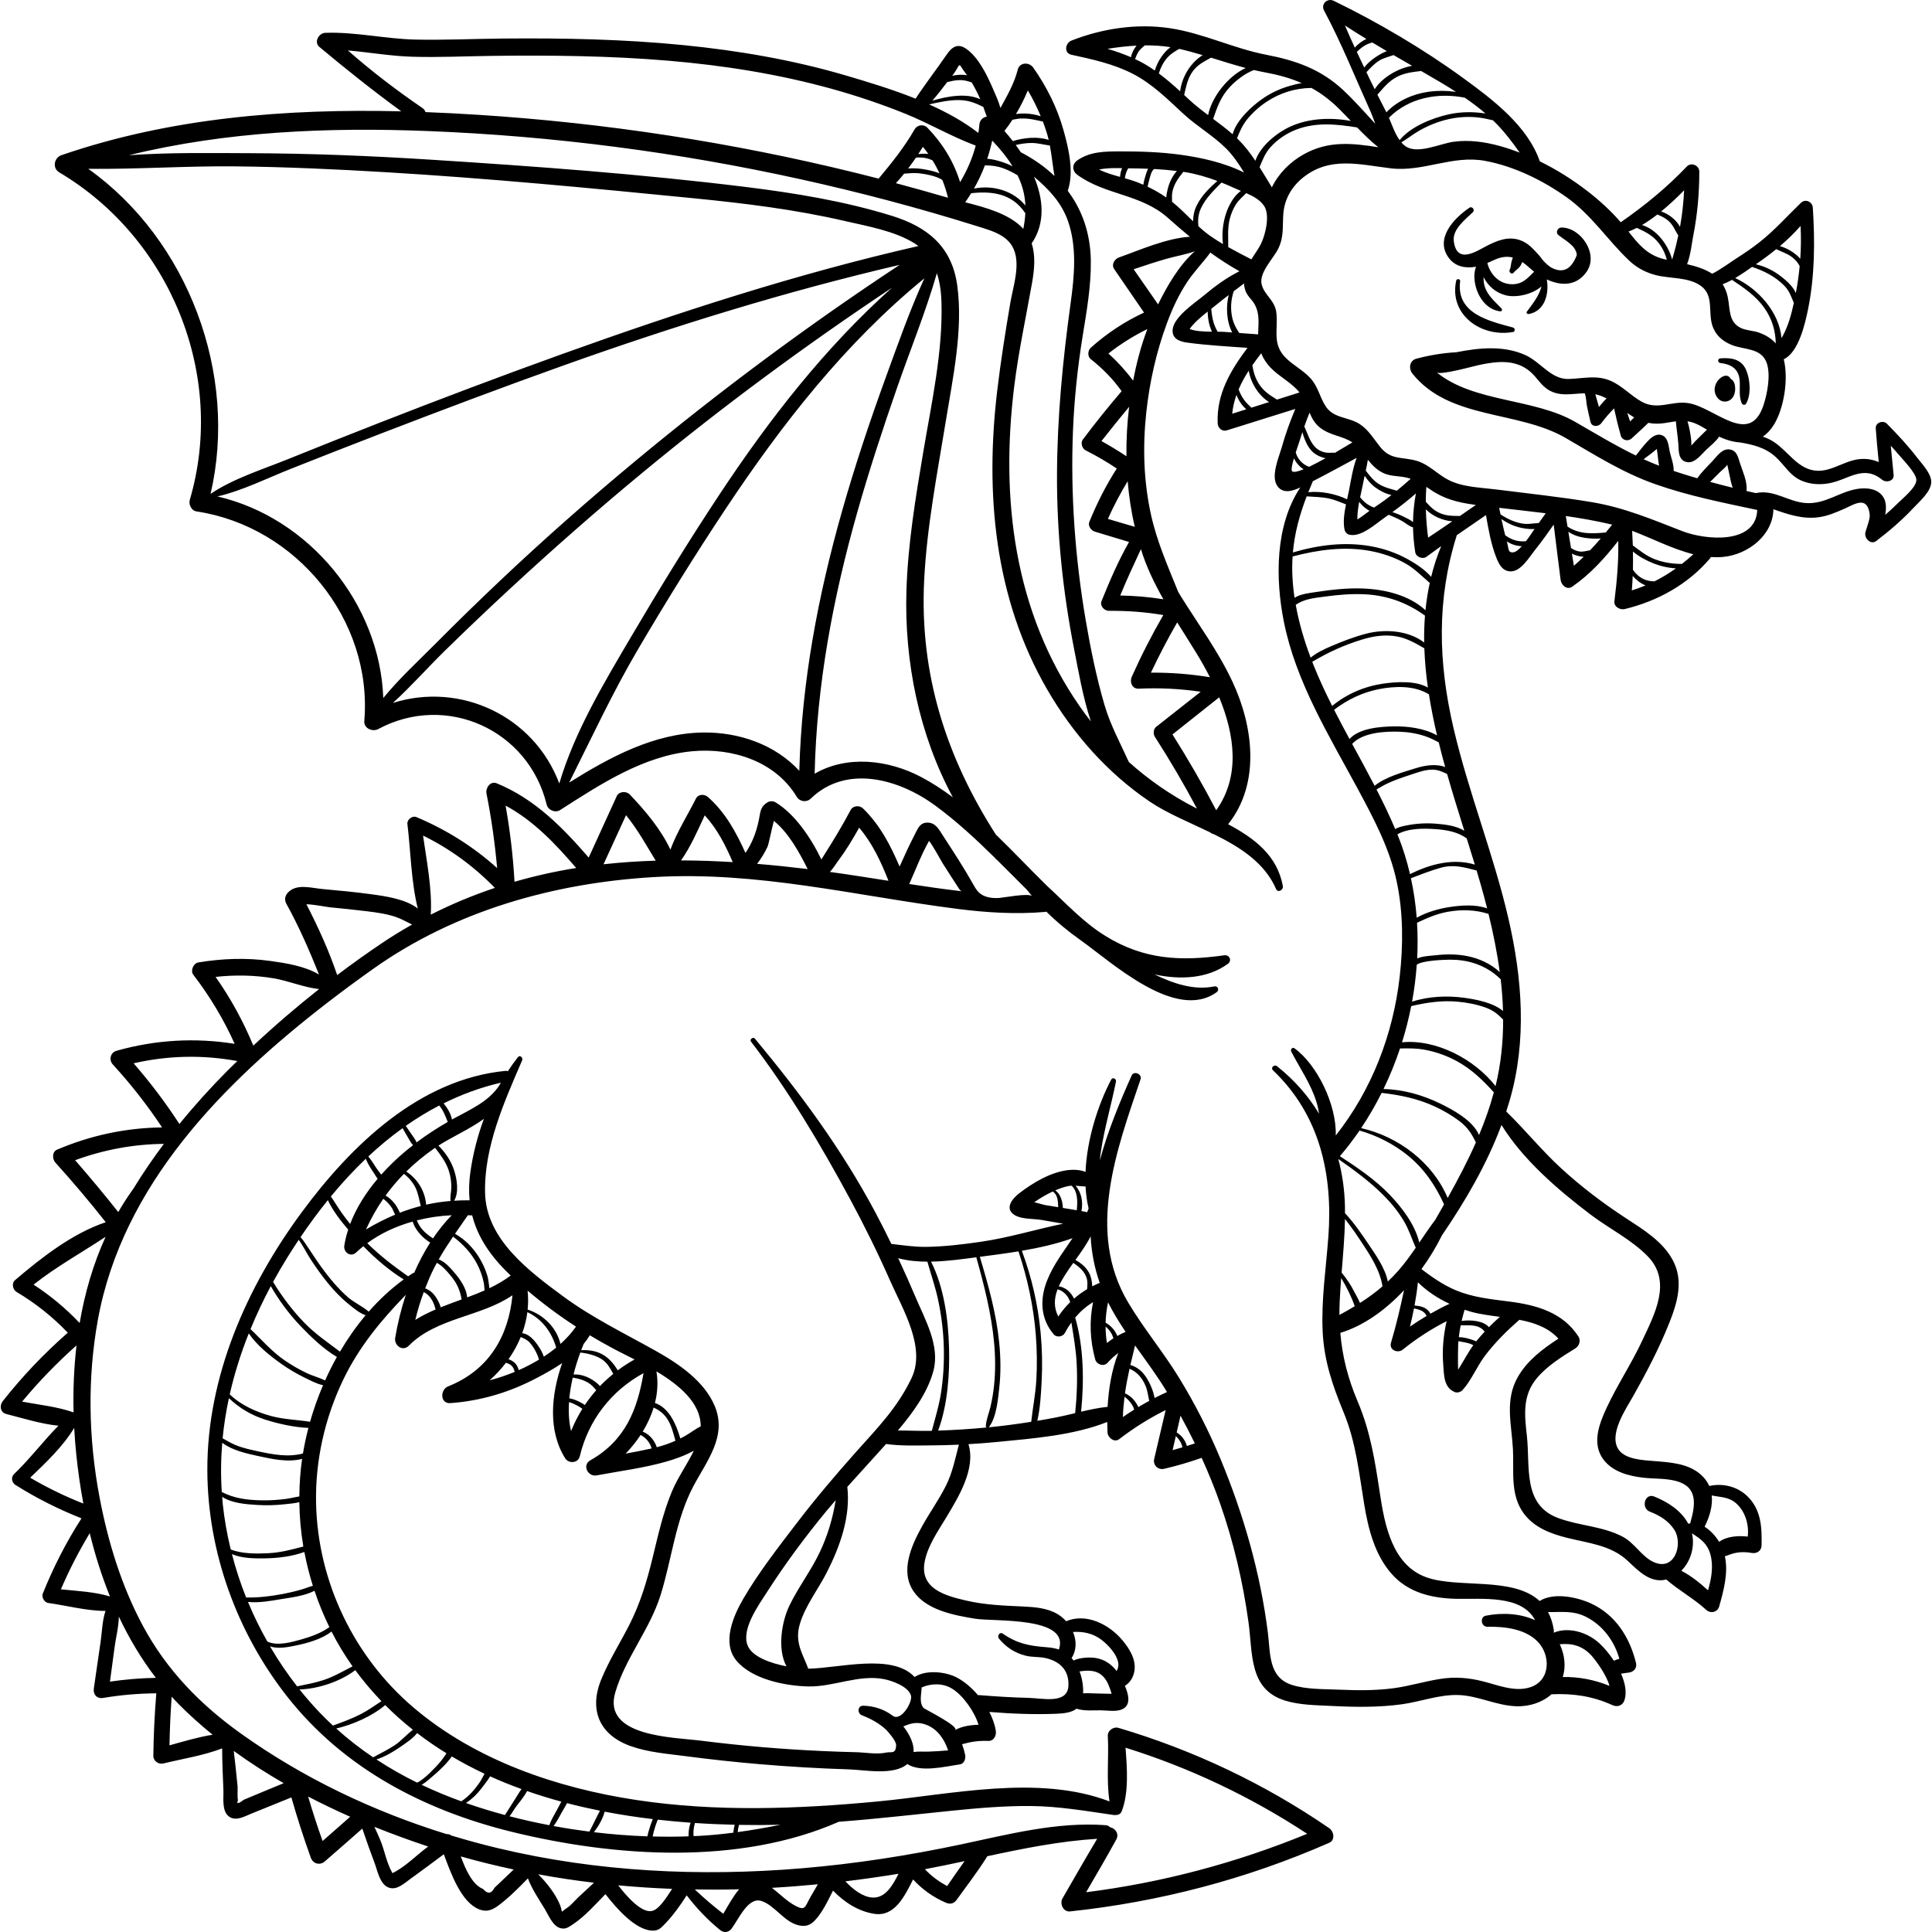 <?xml version="1.0" encoding="iso-8859-1"?>
<!-- Generator: Adobe Illustrator 19.0.0, SVG Export Plug-In . SVG Version: 6.00 Build 0)  -->
<svg version="1.1" id="Capa_1" xmlns="http://www.w3.org/2000/svg" xmlns:xlink="http://www.w3.org/1999/xlink" x="0px" y="0px"
	 viewBox="0 0 511.99 511.99" style="enable-background:new 0 0 511.99 511.99;" xml:space="preserve">
<g>
	<g>
		<g>
			<path d="M390.899,70.725c0.098-0.015,0.185-0.046,0.281-0.065c-0.859,1.98-0.395,4.776,0.318,6.576
				c1.054,2.66,3.163,4.941,6.105,5.273c0.405,0.046,0.56-0.507,0.315-0.761c-1.629-1.693-3.446-3.182-4.327-5.439
				c-0.379-0.973-0.447-1.919-0.435-2.855c1.166,2.327,3.271,4.174,5.949,4.823c2.708,0.656,6.948-0.222,9.404-2.394
				c-0.616,2.473-2.356,4.658-3.884,6.71c-0.249,0.334,0.161,0.689,0.486,0.632c4.261-0.755,5.451-5.326,4.808-9.114
				c0.008-0.015,0.018-0.029,0.025-0.044c3.649,1.685,7.8,1.877,10.543-2.089c3.216-4.649-1.535-11.708-6.733-11.686
				c-0.926,0.004-1.602,1.298-0.811,1.958c1.709,1.426,4.726,2.8,4.926,5.328c-1.481,3.919-3.791,5-6.93,3.241
				c-1.124-0.774-2.066-1.729-2.825-2.863c-1.679-1.828-3.068-3.626-5.535-4.395c-3.02-0.941-5.79,0.188-8.478,1.547
				c-2.648,1.339-8.074,5.178-8.84-1.24c-0.377-3.155,3.105-5.73,5.067-7.642c0.6-0.584-0.189-1.666-0.912-1.182
				c-4.109,2.748-9.354,8.283-5.394,13.411C385.72,70.656,388.3,71.129,390.899,70.725z M396.24,68.768
				c1.77-0.76,3.279-0.872,4.673-0.514c-0.089,0.264-0.176,0.529-0.266,0.787c-0.265,0.756-0.205,1.736-0.568,2.437
				c-0.323,0.625,0.537,1.405,1.032,0.796c0.612-0.753,1.454-1.149,1.935-2.048c0.134-0.25,0.258-0.517,0.373-0.791
				c0.622,0.423,1.239,0.926,1.864,1.499c0.395,0.362,0.826,0.716,1.274,1.06c-1.648,1.582-2.917,3.322-5.793,3.333
				c-3.401,0.014-5.862-2.57-6.608-5.634C394.84,69.395,395.521,69.077,396.24,68.768z"/>
			<path d="M400.967,86.799c-6.405-1.748-15.155-3.674-14.013-12.304c0.079-0.596-0.921-0.724-1.048-0.142
				c-1.982,9.052,6.613,15.136,15.061,13.628C401.583,87.872,401.519,86.949,400.967,86.799z"/>
			<path d="M457.653,106.355c1.796-0.426,2.335-2.319,2.147-3.942c-0.092-0.796-0.374-1.593-1.092-1.965
				c-0.117-0.166-0.24-0.328-0.375-0.482c-0.442-0.501-1.173-0.482-1.722-0.222c-1.343,0.634-2.24,2.104-2.225,3.588
				C454.404,105.028,455.812,106.792,457.653,106.355z"/>
			<path d="M455.922,96.203c2.974,0.361,4.895,1.596,5.112,4.75c0.137,1.995-0.274,3.975,0.512,5.863
				c0.203,0.488,0.872,0.675,1.179,0.154c1.41-2.393,1.089-6.528-0.049-9.045c-1.272-2.813-3.94-3.168-6.754-2.965
				C455.11,95.02,455.139,96.108,455.922,96.203z"/>
			<path d="M508.034,121.256c-2.44-3.182-5.181-6.122-7.999-8.971c-1.002-1.013-3.059-0.306-2.953,1.223
				c0.205,2.986,0.499,5.968,0.797,8.948c-1.556-0.663-3.227-0.978-5.068-0.792c-4.839,0.488-8.741,4.6-13.852,2.511
				c-3.995-1.633-6.265-6.007-10.337-7.876c-0.477-0.219-0.967-0.41-1.461-0.586c1.119-0.765,2.129-1.828,2.979-3.232
				c2.588-4.277,3.888-11.928,2.564-17.28c4-1.827,5.728-9.754,6.429-13.206c1.808-8.901,1.845-17.919,1.277-26.95
				c-0.099-1.575-1.949-2.449-3.142-1.302c-3.599,3.461-6.874,7.169-10.797,10.291c-2.027,1.612-4.168,3.076-6.353,4.464
				c-0.508,0.322-4.901,3.418-6.398,4.041c-1.901-1.254-4.235-1.968-6.634-2.527c0.961-2.455,1.285-5.784,1.604-7.379
				c1.132-5.652,1.628-11.379,1.638-17.139c0.003-1.647-2.141-2.598-3.307-1.37c-5.29,5.565-11.211,10.408-17.513,14.776
				c-2.643-3.054-5.624-5.778-8.822-8.248c-3.935-3.038-8.161-5.709-12.623-7.895c-3.253-9.391-12.428-16.325-20.132-21.943
				C377.214,13,365.354,6.015,353.443,0.213c-1.668-0.813-3.485,0.848-2.565,2.566c4.642,8.674,8.364,18.022,12.417,26.992
				c0.259,0.572,0.654,1.686,1.164,3.028c-2.808-3.027-5.525-6.14-8.559-8.969c-5.89-5.492-12.503-7.809-20.316-9.315
				c-8.759-1.688-16.908-5.785-25.699-7.065c-8.739-1.273-17.785,0.1-25.965,3.312c-1.619,0.636-2.056,3.297,0,3.743
				c5.562,1.208,11.23,2.442,16.326,5.075c5.098,2.634,9.17,6.705,13.337,10.565c3.531,3.271,7.919,5.798,11.294,9.154
				c1.827,1.817,3.377,4.072,4.816,6.433c-5.246-2.643-11.435-3.981-16.797-4.718c-5.313-0.73-10.676-0.905-16.033-0.897
				c-4.019,0.007-7.974,0.009-11.381,2.389c-1.438,1.005-1.381,2.793,0,3.807c7.358,5.407,16.923,5.075,24.027,11.427
				c1.966,1.758,3.887,3.417,5.82,5.003c-6.259,0.368-13.449,3.599-18.789,5.475c-1.194,0.419-2.088,1.904-1.263,3.106l7.898,11.506
				c-5.182,2.415-9.829,5.489-14.151,9.355c-0.773,0.692-0.853,2.28,0,2.955c3.183,2.52,5.883,5.25,8.213,8.522
				c-3.561,4.173-6.998,8.437-10.291,12.829c-0.646,0.862-0.174,2.386,0.747,2.848c2.882,1.446,5.606,3.04,8.26,4.819
				c-2.885,4.484-5.246,9.187-7.277,14.14c-0.439,1.069,0.485,2.295,1.471,2.59c3.021,0.902,6.037,1.819,9.054,2.733
				c-2.846,5.014-5.143,10.348-7.295,15.684c-0.501,1.243,0.759,2.579,1.957,2.568c4.876-0.041,9.643,0.308,14.418,1.114
				c-3.068,5.317-5.859,10.767-8.365,16.38c-0.598,1.34,0.073,3.21,1.797,3.131c5.557-0.252,11.024,0.014,16.481,0.818
				c-3.948,3.096-7.895,6.193-11.827,9.311c-0.709,0.563-0.807,1.872-0.336,2.603c3.994,6.201,7.706,12.546,11.17,19.045
				c-0.209-0.106-0.425-0.212-0.632-0.318c-6.336-3.268-12.169-7.315-17.417-12.023c-2.27-5.002-4.905-9.805-6.476-15.19
				c-2.137-7.322-3.671-14.857-4.955-22.37c-2.811-16.456-4.045-33.377-3.385-50.066c0.334-8.452,1.217-16.837,2.562-25.188
				c1.061-6.59,2.258-13.292,2.174-19.99c-0.091-7.271-2.284-13.472-6.113-18.563c1.714-5.009,0.228-11.262-1.155-16.169
				c-1.673-5.934-4.451-11.452-7.991-16.485c-1.056-1.502-3.596-1.46-4.104,0.536c-0.949,3.729-2.804,6.9-4.591,10.161
				c-0.521-1.874-1.389-3.717-2.099-5.354c-1.511-3.481-3.775-8.145-7.03-10.364c-2.224-1.516-3.764-0.408-5.113,1.566
				c-2.678,3.919-5.647,7.722-8.241,11.687c-6.174-2.475-12.59-4.411-18.445-6.134c-14.031-4.129-28.501-6.608-43.042-8.053
				c-15.857-1.576-31.812-1.891-47.736-1.747c-7.768,0.07-15.552,0.441-23.32,0.274c-8.004-0.172-15.87-2.068-23.88-1.787
				c-1.75,0.061-3.098,2.46-1.554,3.752c7.044,5.898,14.252,11.629,21.675,17.051c-30.439-0.74-61.066,1.672-90.012,11.604
				c-2.001,0.686-2.533,3.438-0.599,4.584c29.409,17.436,44.293,53.769,34.573,86.775c-0.346,1.173,0.419,2.859,1.735,3.055
				c26.446,3.949,46.772,28.713,44.509,55.564c-0.164,1.951,2.181,2.933,3.695,2.12c18.042-9.679,39.837,0.206,44.631,20.006
				c0.36,1.486,2.275,2.288,3.575,1.454c10.649-6.825,22.112-14.395,35.045-15.583c10.568-0.971,21.972,2.631,27.656,12.074
				c0.794,1.32,2.613,1.547,3.717,0.479c9.467-9.164,23.381-5.154,32.834,1.733c5.666,4.128,10.888,8.972,15.964,13.965
				c0.092,0.104,0.176,0.215,0.269,0.319c0.106,0.118,0.222,0.208,0.342,0.285c2.661,2.629,5.287,5.291,7.917,7.91
				c0.434,0.561,0.883,1.11,1.338,1.654c-0.772-0.923-7.592,0.38-8.654,0.455c-1.94,0.135-4.069-0.115-5.47-1.463
				c-0.605-0.583-1.027-1.326-1.439-2.058c-2.516-4.465-5.208-8.602-7.999-12.874c-1.029-1.574-1.933-3.498-4.056-3.564
				c-2.154-0.067-2.673,1.59-3.566,3.315c-1.409,2.72-2.682,5.525-3.941,8.33c-2.405-5.633-5.182-10.999-9.676-15.388
				c-0.936-0.913-2.67-0.796-3.314,0.427c-2.096,3.975-4.397,7.79-6.801,11.583c-0.312,0.501-0.626,1.001-0.939,1.5
				c-2.797-5.83-7.086-12.093-12.132-15.136c-0.642-0.387-1.517-0.393-2.158,0c-1.913,1.173-1.832,2.465-2.264,4.592
				c-0.671,3.303-1.766,6.159-3.559,8.811c-2.485-5.499-5.327-10.747-9.949-14.82c-0.912-0.804-2.553-0.822-3.17,0.409
				c-2.129,4.245-5.044,8.837-6.771,13.532c-2.54-5.461-6.892-10.557-10.789-14.626c-0.897-0.936-2.841-0.84-3.426,0.441
				l-7.44,16.293c-6.959-8.045-14.318-15.556-24.379-19.682c-1.689-0.693-2.997,1.258-2.707,2.707
				c1.306,6.542,2.225,13.13,2.822,19.762c-6.317-5.701-13.474-10.18-21.413-13.525c-1.047-0.441-2.504,0.686-2.368,1.804
				c0.869,7.129,0.97,15.255,2.757,22.443c-3.186-2.525-8.641-3.279-12.001-3.744c-4.391-0.608-8.814-1.031-13.229-1.425
				c-3.03-0.271-6.997-1.54-9.264,1.025c-0.705,0.798-0.888,1.873-0.364,2.823c3.368,6.105,6.104,12.376,8.685,18.811
				c-3.8-2.268-8.871-3.044-12.955-3.609c-6.375-0.882-12.695-0.648-19.033,0.4c-1.311,0.217-2.152,2.188-1.328,3.264
				c4.368,5.702,8.037,11.783,10.952,18.307c-10.483-1.679-21.027-1.079-31.33,1.85c-1.613,0.459-2.048,2.424-0.955,3.616
				c4.801,5.232,9.138,10.79,13.058,16.682c-9.61,0.116-18.911,2.101-27.835,5.894c-1.372,0.583-1.276,2.507-0.442,3.429
				c4.63,5.12,9.075,10.38,13.347,15.797c-8.865,2.977-16.994,9.358-24.018,15.333c-1.009,0.858-0.634,2.548,0.408,3.167
				c5.048,2.998,9.524,6.572,13.55,10.782c-6.294,5.519-12.026,11.542-17.223,18.124c-0.902,1.143-0.728,3.004,0.901,3.414
				c4.224,1.064,9.169,2.65,13.845,3.11c-4.047,4.088-7.629,8.876-11.77,12.823c-0.877,0.836-0.6,2.257,0.37,2.868
				c5.578,3.514,11.406,6.445,17.515,8.857c-4.079,6.317-7.447,12.948-10.266,19.945c-0.37,0.919,0.413,2.34,1.406,2.476
				c4.788,0.657,10.195,2.115,15.222,2.113c-0.88,2.552-0.905,5.47-1.299,8.139c-0.612,4.147-1.213,8.294-1.804,12.444
				c-0.226,1.587,0.854,2.754,2.477,2.477c4.686-0.798,9.354-1.176,14.081-1.225c-0.449,5.506-0.718,11.015-0.785,16.542
				c-0.017,1.41,1.364,2.363,2.68,2.042c5.11-1.246,10.615-2.095,15.56-3.988c-0.004,3.689,0.184,7.385,0.331,11.068
				c0.08,2.001-0.489,5.542,1.471,6.986c1.825,1.345,4.106-0.033,5.865-0.739c3.563-1.432,7.119-2.877,10.676-4.324
				c1.534,5.382,3.245,10.703,5.145,15.971c0.588,1.63,2.405,2.127,3.724,0.983c3.324-2.881,6.624-5.789,9.928-8.693
				c1.048,3.096,2.14,6.173,3.297,9.238c0.737,1.954,1.356,5.565,3.715,6.404c2.14,0.761,4.064-1.108,5.64-2.245
				c3.007-2.167,5.981-4.38,8.95-6.6c1.957,5.311,4.669,12.794,9.414,14.627c2.051,0.792,3.566,0.08,5.179-1.135
				c2.697-2.031,5.264-4.588,7.687-7.1c1.101,2.892,2.886,5.51,4.502,8.159c0.942,1.544,2.05,4.422,4.017,5.009
				c1.463,0.437,2.246-0.236,3.388-0.98c3.092-2.016,5.936-5.221,8.638-8.012c3.085,3.972,7.924,9.435,12.32,9.67
				c1.691,0.09,2.344-0.64,3.477-1.81c2.061-2.13,4.049-4.855,5.735-7.537c2.617,3.384,5.413,6.39,8.838,9.171
				c1.062,0.863,2.288,0.695,3.098-0.399c1.868-2.524,4.356-8.349,7.8-7.296c3.54,1.082,6.015,5.507,9.827,6.438
				c1.822,0.445,3.06,0.105,4.339-1.202c1.987-2.03,3.46-5.156,4.879-7.968c2.966,3.079,6.765,5.54,10.998,6.163
				c5.34,0.787,7.959-4.645,10.22-9.12c2.43,2.634,5.259,4.682,8.689,6.167c1.11,0.481,2.12,0.26,2.844-0.746
				c2.683-3.727,5.511-7.394,7.964-11.277c0.061-0.096,0.103-0.194,0.144-0.292c9.632-2.069,19.274-4.014,29.144-4.623
				c-3.126,5.226-6.138,10.522-9.19,15.792c-0.801,1.382,0.191,3.646,1.983,3.455c23.759-2.529,46.811-8.579,68.693-18.185
				c1.675-0.735,1.235-3.033,0-3.88c-17.135-11.764-35.911-20.669-55.835-26.577c-1.334-0.396-2.919,0.713-2.834,2.159
				c0.322,5.483-0.43,11.777,0.455,17.332c-18.863-7.201-41.932-1.846-61.256-0.008c-21.279,2.024-42.946,2.844-64.153-0.371
				c-21.088-3.197-42.603-10.518-59.049-24.511c-15.769-13.417-25.332-33.289-25.809-54.02c-0.261-11.331,2.315-22.735,7.238-32.936
				c4.163-8.627,10.005-15.672,16.541-22.407c-1.257,3.802-2.19,7.661-2.814,11.397c-0.334,1.998,1.969,3.748,3.599,2.095
				c7.356-7.457,19.166-7.653,27.476-13.371c-1.014,10.638-6.084,19.787-17.044,24.14c-2.162,0.859-2.163,4.641,0.601,4.438
				c8.146-0.598,15.646-2.856,22.868-6.652c2.269-1.193,4.59-2.474,6.75-3.955c-2.939,8.384-3.804,17.897,0.793,25.225
				c0.93,1.482,3.431,1.328,3.868-0.506c2.296-9.624,8.379-17.413,16.9-22.056c-1.633,9.616-4.806,17.857-14.092,23.095
				c-2.264,1.277-0.661,4.442,1.687,4c6.136-1.155,12.498-1.946,18.506-3.671c2.228-0.64,4.866-1.56,7.223-2.858
				c-1.783,3.68-4.262,7.089-5.833,10.867c-2.373,5.705-3.672,11.718-5.134,17.698c-1.494,6.109-3.266,11.984-6.138,17.606
				c-2.463,4.822-5.387,9.437-7.436,14.464c-3.306,8.11-0.436,14.708,7.833,17.647c4.668,1.659,9.78,2.03,14.661,2.671
				c6.5,0.854,13.019,1.561,19.551,2.113c7.841,0.662,15.697,1.133,23.563,1.372c4.254,0.129,11.865,1.707,15.513-1.413
				c3.516,2.319,10.138,0.631,13.927,0.096c1.125-0.159,1.611-1.531,1.41-2.483c-0.204-0.966-0.479-1.927-0.825-2.862
				c0.017-0.005,0.031-0.009,0.048-0.014c2.303-0.656,4.46-0.964,6.858-0.862c1.504,0.064,2.222-1.391,2.031-2.666
				c-0.244-1.63-0.855-3.345-1.716-5.014c5.901,0.481,11.865,0.719,17.771,0.484c2.193-0.087,4.067-0.355,5.339-1.346
				c2.002,0.667,4.31,0.413,6.408,0.43c1.743,0.014,4.138,0.483,5.778-0.317c2.36-1.153,1.551-4.015,0.625-6.181
				c1.376-0.785,2.3-2.336,2.545-4.027c0.438-3.018-1.391-5.909-3.26-8.115c-3.545-4.184-9.544-7.201-14.849-4.971
				c-0.693-0.764-1.496-1.434-2.387-1.948c-2.694-1.555-5.92-1.802-8.951-1.945c-5.156-0.244-10.133-0.404-15.2-1.586
				c-5.413-1.262-12.285-3.083-10.965-10.231c0.789-4.277,3.584-8.213,5.775-11.865c3.184-5.306,7.859-12.869,5.835-19.343
				c2.501-0.144,5-0.327,7.494-0.572c9.441-0.927,20.352-1.737,29.29-5.314c0.005,0.929,0.026,1.849,0.066,2.753
				c0.061,1.394,1.786,2.816,3.12,1.79c3.869-2.976,7.955-5.536,12.292-7.69c-1.004,4.321-2.02,8.64-3.037,12.958
				c-0.378,1.608,1.008,2.979,2.61,2.61c3.341-0.77,6.602-1.731,9.838-2.863c0.046-0.016,0.082-0.04,0.126-0.058
				c1.812,3.99,3.466,8.049,4.909,12.168c3.57,10.185,6.034,20.746,7.513,31.435c1.143,8.262,0.064,17.743,9.65,20.724
				c3.969,1.234,8.421,1.231,12.523,1.44c6.157,0.314,12.35,0.395,18.471-0.45c4.956-0.685,9.875-2.598,14.913-2.454
				c5.234,0.149,10.035,2.773,15.275,2.975c3.676,0.142,7.061-1.042,9.452-3.169c5.736-0.258,10.888,0.476,16.158,2.88
				c1.31,0.598,2.71,0.131,3.183-1.295c0.689-2.077,0.176-4.596-0.901-7.041c0.573-0.095,1.194-0.197,2.014-0.287
				c1.314-0.145,2.283-1.171,1.947-2.556c-1.635-6.734-5.39-12.732-11.852-15.732c-3.674-1.706-9.902-3.069-13.699-0.691
				c-7.037-6.544-21.568-3.278-29.972-6.269c-9.081-3.232-11.091-13.928-12.352-22.277c-1.29-8.537-2.488-16.333-5.889-24.34
				c-2.604-6.131-4.073-11.966-4.59-18.17c6.181-1.872,11.982-6.064,16.879-11.298c-0.997,4.669-2.074,9.31-3.45,13.898
				c-0.584,1.948,1.782,2.921,3.136,1.826c3.626-2.934,7.486-5.417,11.596-7.521c-0.832,3.722-1.197,7.508-0.901,11.365
				c0.221,2.881,0.105,6.226,3.095,7.43c0.645,0.26,1.584-0.038,2.035-0.538c2.387-2.646,3.794-6.279,5.978-9.15
				c2.64-3.47,5.689-6.505,8.964-9.372c0.038-0.033,0.063-0.069,0.097-0.103c3.965,0.763,7.679,2.038,10.367,5
				c-4.185,2.711-8.268,5.794-10.768,10.178c-3.499,6.135-1.643,12.475-1.286,19.08c0.315,5.83-0.838,12.082,2.903,17.105
				c2.74,3.679,7.08,5.32,11.381,6.402c5.679,1.429,11.709,1.934,16.157,6.14c2.993,2.83,6.067,5.963,10.195,4.918
				c3.333,2.902,7.296,5.037,10.602,8.062c1.126,1.03,2.977,0.623,3.41-0.9c1.209-4.25,2.462-8.943,1.519-13.312
				c0.437-0.131,0.895-0.325,1.566-0.554c1.856-0.634,3.657-0.661,5.574-0.331c1.312,0.225,2.536-0.541,2.574-1.961
				c0.13-4.82-0.101-9.571-3.816-13.128c-2.653-2.541-6.499-3.466-10.038-2.654c-0.474-1.075-1.193-2.091-2.224-3.008
				c-3.422-3.042-8.255-3.26-12.575-3.617c-2.7-0.223-7.245-0.423-9.088-2.834c-3.05-3.991,1.86-11.047,3.785-14.471
				c3.52-6.262,6.826-12.566,9.488-19.248c2.161-5.424,3.882-11.187,0.942-16.673c-2.681-5.003-7.831-8.117-12.428-11.125
				c-6.096-3.989-11.874-8.361-17.239-13.298c-5.122-4.714-9.491-10.144-14.466-14.973c0.315-0.962,0.619-1.928,0.902-2.902
				c4.608-15.878,3.356-32.358-0.334-48.283c-3.95-17.046-10.552-33.339-14.531-50.377c-4.072-17.439-4.507-34.112,0.864-51.168
				c2.568-1.785,5.149-3.551,7.727-5.318c0.651,3.781,1.353,7.724,2.719,11.205c0.687,1.752,1.606,3.672,3.801,3.712
				c2.733,0.05,4.908-3.713,6.373-5.54c1.778-2.218,3.43-4.526,5.056-6.853c0.626,4.884,1.185,9.778,1.837,14.659
				c0.185,1.38,1.657,2.773,3.092,1.774c4.829-3.363,8.633-7.587,12.179-12.13c0.114,5.347-0.349,10.65-1.022,16.003
				c-0.183,1.453,1.516,2.368,2.724,2.076c8.703-2.105,16.77-6.535,22.6-13.411c0.105-0.124,0.189-0.252,0.259-0.381
				c1.052,0.067,2.108,0.076,3.173-0.023c6.676-0.619,13.251-5.752,13.383-12.643c3.898,1.37,7.777,2.705,12.015,2.115
				c2.454-0.342,4.585-1.28,6.825-2.264c2.619-1.151,6.004-3.547,6.671,1.424c0.182,1.357-0.852,3.622-1.142,4.923
				c-0.33,1.48,1.414,3.339,2.882,2.215c3.495-2.674,6.829-5.515,9.836-8.737c1.586-1.699,4.604-4.255,4.737-6.752
				C511.903,125.538,509.3,122.908,508.034,121.256z M477.154,59.882c0.158,2.896,0.128,5.795-0.071,8.684
				c-0.379-0.428-0.779-0.811-1.137-1.105c-1.164-0.957-2.697-1.796-4.259-2.24C473.637,63.568,475.488,61.793,477.154,59.882z
				 M470.71,66.028c1.303,0.646,2.727,1.082,3.933,1.929c0.775,0.544,1.468,1.229,1.983,2.025c0.114,0.176,0.207,0.361,0.294,0.548
				c-0.228,2.387-0.566,4.767-1.015,7.131c-0.14-0.297-0.283-0.593-0.455-0.871c-0.819-1.319-2.077-2.437-3.28-3.39
				c-2.053-1.627-4.366-2.8-6.863-3.359C467.138,68.796,468.956,67.456,470.71,66.028z M464.303,70.733
				c3.156,1.042,6.11,2.525,8.498,4.932c1.436,1.447,1.802,2.829,2.569,4.577c0.003,0.007,0.006,0.011,0.009,0.018
				c-0.647,2.967-1.449,6.003-2.886,8.667c-0.124,0.23-0.254,0.448-0.387,0.657c-0.59-6.803-6.151-13.084-12.267-15.897
				C461.567,72.67,463.167,71.528,464.303,70.733z M458.999,74.168c3.191,2.131,6.341,4.265,8.592,7.475
				c2.051,2.925,2.908,6.02,3.007,9.367c-1.175-1.322-2.705-2.247-4.475-2.873c-1.514-0.535-3.367-0.536-4.798-1.226
				c-3.344-1.613-2.789-5.049-3.471-8.25c-0.279-1.309-0.753-2.394-1.352-3.332C457.325,75.025,458.17,74.619,458.999,74.168z
				 M446.302,50.441c-0.165,3.124-0.476,6.234-1.029,9.329c-0.02,0.111-0.045,0.221-0.065,0.331
				c-0.978-1.826-2.991-3.413-4.997-4.058C442.373,54.279,444.426,52.334,446.302,50.441z M439.209,56.843
				c1.008,0.423,1.987,0.88,2.854,1.615c1.356,1.15,1.778,2.558,2.691,3.952c-0.2,0.94-0.415,1.878-0.648,2.81
				c-0.299,1.192-0.625,2.377-0.978,3.555c-1.08-3.997-4.159-8.001-7.989-9.145C436.525,58.821,437.884,57.87,439.209,56.843z
				 M433.766,60.383c1.88,0.884,3.706,1.706,5.215,3.34c1.426,1.545,2.244,3.26,2.734,5.118c-0.303-0.07-0.617-0.133-0.91-0.209
				c-4.414-1.135-6.679-4.028-9.244-7.263C432.3,61.089,433.035,60.755,433.766,60.383z M402.732,40.439
				c-1.713-0.652-3.45-1.245-5.224-1.735c-3.997-1.105-8.164-1.7-12.298-1.139c-3.687,0.501-9.871,3.581-13.014,0.986
				c-0.305-0.251-0.583-0.529-0.841-0.825c1.642-0.958,3.153-2.196,4.805-3.131c2.39-1.352,4.956-2.386,7.635-2.997
				c2.543-0.58,5.172-0.752,7.769-0.485c1.383,0.142,2.731,0.44,4.074,0.763C398.382,34.506,400.593,37.418,402.732,40.439z
				 M388.189,25.893c1.89,1.303,3.725,2.682,5.475,4.184c-3.258-0.509-6.602-0.475-9.791,0.237
				c-4.272,0.955-9.984,3.191-12.965,6.819c-1.261-1.736-1.982-3.962-2.83-5.928C373.284,25.938,380.987,24.454,388.189,25.893z
				 M381.99,21.956c1.302,0.771,2.582,1.569,3.849,2.383c-2.466-0.323-4.957-0.361-7.424,0.001c-4.091,0.6-8.137,2.418-11.02,5.417
				c-0.785-1.556-1.585-3.107-2.376-4.662c1.561-1.74,2.856-3.481,5.117-4.687c2.162-1.153,4.253-1.302,6.465-1.594
				C378.402,19.854,380.201,20.897,381.99,21.956z M356.421,6.753c1.87,1.224,3.765,2.408,5.673,3.57
				c-1.162,0.541-2.248,1.369-3.062,2.292C358.13,10.673,357.25,8.721,356.421,6.753z M359.567,13.758
				c0.711-0.697,1.443-1.34,2.356-1.833c0.559-0.302,1.145-0.494,1.735-0.67c1.281,0.769,2.56,1.54,3.85,2.295
				c-1.079,0.413-2.117,1.028-2.906,1.552c-1.108,0.736-2.247,1.672-3.081,2.785C360.868,16.516,360.215,15.139,359.567,13.758z
				 M364.3,23.639c-0.426-0.854-0.861-1.704-1.268-2.566c-0.304-0.645-0.613-1.293-0.921-1.94c1.05-1.102,2.02-2.214,3.376-3.064
				c1.176-0.736,2.546-1.005,3.8-1.476c1.647,0.956,3.296,1.907,4.947,2.857C370.435,18.064,366.228,20.606,364.3,23.639z
				 M359.635,33.77c1.795,1.851,3.626,3.652,5.633,5.251c-6.866-1.069-13.185-1.811-19.768,1.871
				c-3.685,2.061-6.673,5.095-8.446,8.753c-1.072-1.749-2.143-3.564-3.267-5.341c0.781-1.811,1.4-3.594,2.811-5.197
				c1.881-2.138,4.348-3.794,7.009-4.798C348.892,32.316,354.264,32.919,359.635,33.77z M299.716,15.163
				c-2.02-0.878-4.104-1.601-6.222-2.225c2.557-0.406,5.119-0.713,7.685-0.848c-0.197,0.262-0.371,0.518-0.505,0.728
				C300.212,13.548,299.864,14.341,299.716,15.163z M302.153,16.315c-0.447-0.234-0.905-0.442-1.36-0.656
				c0.277-0.755,0.59-1.494,1.053-2.155c0.365-0.521,1.013-0.978,1.53-1.481c2.265-0.021,4.534,0.111,6.807,0.476
				c-1.98,1.477-3.451,3.87-4.152,6.196C304.791,17.826,303.507,17.021,302.153,16.315z M312.736,24.195
				c-1.815-1.658-3.672-3.269-5.638-4.732c0.442-1.501,1.149-2.895,2.189-4.1c0.956-1.108,2.062-1.755,3.231-2.413
				c2.096,0.482,4.154,1.057,6.196,1.666C315.45,16.629,313.236,20.366,312.736,24.195z M315.041,26.325
				c-0.411-0.383-0.824-0.767-1.236-1.149c0.462-1.96,0.815-3.937,1.901-5.712c1.366-2.233,3.273-3.086,5.22-4.177
				c3.05,0.94,6.086,1.913,9.187,2.728c-4.772,2.251-8.996,7.716-9.961,12.484C318.388,29.173,316.646,27.821,315.041,26.325z
				 M321.488,31.502c1.078-3.113,2.005-5.862,4.431-8.455c1.596-1.706,3.896-3.524,6.344-4.488c0.968,0.226,1.945,0.432,2.931,0.612
				c3.601,0.659,6.806,1.55,9.775,2.857c-1.066,0.152-2.129,0.447-3.026,0.693c-2.706,0.743-5.287,1.965-7.577,3.586
				c-2.644,1.872-6.71,5.531-7.721,9.268C325.01,34.139,323.252,32.82,321.488,31.502z M328.222,37.039
				c-0.133-0.131-0.275-0.253-0.41-0.382c0.709-1.792,1.415-3.459,2.733-5.078c1.456-1.787,3.194-3.342,5.117-4.612
				c3.613-2.386,7.62-3.614,11.884-3.662c2.586,1.432,5.014,3.252,7.395,5.619c1.032,1.026,2.037,2.077,3.041,3.127
				c-5.343-0.971-11.079-0.731-15.93,1.441c-3.414,1.528-8.014,5.048-9.369,9.118C331.329,40.592,329.876,38.674,328.222,37.039z
				 M330.259,51.179c1.859,0.813,3.677,1.797,4.752,3.413c1.587,2.385,0.361,7.533-0.822,9.979
				c-0.708,1.464-1.741,2.762-2.567,4.165c-2.046-1.054-4.111-2.114-6.127-3.249c0.031-2.495-0.249-4.974,0.402-7.5
				c0.361-1.4,0.919-2.742,1.715-3.951C328.372,52.879,329.354,52.118,330.259,51.179z M370.166,130.04
				c-2.049-0.642-3.947-0.938-5.726-2.478c-0.957-0.828-1.735-1.832-2.504-2.845c0.21-0.957,0.411-1.918,0.555-2.882
				c1.093,1.379,2.294,2.641,3.942,3.448c1.588,0.778,3.089,0.823,4.795,1.025c0.973,0.115,1.822,0.313,2.615,0.57
				C372.633,127.955,371.413,129.012,370.166,130.04z M375.215,130.772c-0.464,2.545-0.722,5.042-0.761,7.579
				c-0.761-0.646-1.818-1.089-2.629-1.495c-0.928-0.464-1.863-0.84-2.832-1.141C371.136,134.162,373.221,132.516,375.215,130.772z
				 M364.478,129.184c1.184,0.865,2.727,1.686,4.283,1.994c-0.592,0.466-1.191,0.923-1.801,1.371
				c-0.925,0.678-1.875,1.323-2.825,1.965c-0.562-0.213-1.106-0.467-1.613-0.795c-0.797-0.515-1.494-1.189-2.081-1.947
				c0.311-1.487,0.651-2.911,0.873-4.108c0.097-0.524,0.207-1.048,0.321-1.573C362.425,127.236,363.289,128.314,364.478,129.184z
				 M361.871,134.686c0.304,0.225,0.662,0.461,1.053,0.68c-0.736,0.546-2.166,1.66-3.209,2.3c-0.038-1.467,0.187-3.089,0.487-4.686
				C360.663,133.611,361.202,134.191,361.871,134.686z M367.04,137.096c0.324-0.222,0.642-0.455,0.964-0.681
				c1.169,0.489,2.338,0.997,3.449,1.599c0.967,0.524,1.942,1.452,3.01,1.744c0.037,2.151,0.224,4.34,0.591,6.623
				c0.193,1.198,1.959,1.907,2.93,1.192c1.306-0.962,2.621-1.911,3.943-2.852c-1.117,2.676-1.993,5.396-2.669,8.149
				c-1.671-1.954-4.15-3.538-6.228-4.691c-2.985-1.658-6.266-2.787-9.621-3.4c-6.99-1.278-14.043-0.352-20.787,1.623
				c0.455-5.153,1.768-9.949,3.651-14.862c2.012,0.145,4.012,0.136,6.025,0.596c1.537,0.352,2.957,0.963,4.398,1.53
				c-0.472,2.294-0.822,4.691-0.374,6.753c0.129,0.594,0.7,1.168,1.295,1.295C360.796,142.391,364.621,138.757,367.04,137.096z
				 M351.127,158.096c3.436-0.466,6.904-0.767,10.373-0.615c6.036,0.264,11.346,2.21,16.128,5.659
				c-0.183,2.363-0.258,4.741-0.217,7.132c-4.167-3.236-10.46-3.617-15.325-2.355c-3.152,0.817-6.277,2.018-9.27,3.298
				c-1.882,0.805-3.867,1.738-5.484,3.064c-1.718-4.548-3.101-9.226-3.956-14.003C345.666,158.7,348.257,158.485,351.127,158.096z
				 M343.06,158.415c-0.27-1.821-0.459-3.656-0.553-5.504c-0.096-1.873-0.076-3.681,0.038-5.445
				c6.679-1.757,13.698-2.732,20.53-1.471c3.25,0.6,6.42,1.676,9.311,3.286c2.523,1.406,4.374,3.401,6.508,5.193
				c-0.517,2.393-0.894,4.808-1.134,7.242c-4.383-4.058-10.903-5.564-16.736-5.769c-4.215-0.148-8.416,0.352-12.576,0.985
				C346.863,157.174,344.594,157.425,343.06,158.415z M361.032,169.46c2.985-0.906,6.044-1.36,9.141-0.801
				c2.76,0.498,4.937,1.804,7.286,3.149c0.122,3.455,0.447,6.93,0.94,10.411c-3.245-1.942-8.671-1.512-11.848-1.053
				c-4.934,0.713-9.686,2.727-13.522,5.912c-1.772-3.527-3.444-7.103-4.917-10.775c-0.123-0.306-0.235-0.616-0.355-0.923
				C351.972,172.86,356.226,170.919,361.032,169.46z M365.293,182.653c4.299-0.862,9.556-1.046,13.382,1.353
				c0.571,3.632,1.299,7.267,2.15,10.888c-3.357-1.94-7.898-2.463-11.431-2.399c-3.516,0.064-9.128,0.427-11.77,3.339
				c-1.389-2.568-2.761-5.143-4.084-7.742C357.037,185.444,360.939,183.527,365.293,182.653z M357.498,129.928
				c-0.147,0.759-0.331,1.569-0.515,2.403c-3.007-1.482-7.017-2.243-10.28-1.893c0.38-0.954,0.775-1.913,1.195-2.882
				c0.004-0.009,0.003-0.018,0.006-0.027c3.903-1.99,7.751-4.116,11.611-6.19C358.498,124.09,358.035,127.153,357.498,129.928z
				 M353.762,119.993c-0.768-0.09-1.517,0.066-2.301-0.046c-1.208-0.172-2.329-0.76-3.137-1.684
				c-1.246-1.425-1.85-3.458-2.672-5.256c0.436-1.225,0.899-2.44,1.389-3.646c0.651,1.539,1.437,2.989,2.932,4.094
				c2.731,2.019,5.797,2.056,8.415,3.789C357.279,117.902,355.607,118.915,353.762,119.993z M348.147,120.011
				c0.765,0.622,1.944,1.201,3.124,1.41c-1.495,0.838-2.998,1.641-4.338,2.278c-0.359-0.121-0.714-0.273-1.064-0.494
				c-1.239-0.782-2.097-1.91-2.492-3.302c0.446-1.382,0.884-2.612,1.001-3.006c0.236-0.793,0.507-1.57,0.768-2.351
				C345.731,116.629,346.621,118.77,348.147,120.011z M345.47,124.35c-1.52,0.626-2.664,0.899-3.058,0.532
				c-0.316-0.294,0.012-1.792,0.485-3.422c0.507,1.052,1.248,1.982,2.22,2.664C345.227,124.201,345.349,124.276,345.47,124.35z
				 M338.402,105.893c-1.823-1.125-3.479-2.147-4.75-4.11c-1.028-1.586-1.467-3.222-1.782-4.965
				c0.755-1.085,1.548-2.149,2.359-3.196c0.535,1.362,1.339,2.614,2.439,3.773c2.317,2.442,5.603,3.966,7.706,6.611
				C342.386,104.644,340.391,105.261,338.402,105.893z M329.701,105.98c-0.65-0.885-1.094-1.813-1.465-2.783
				c0.736-1.722,1.652-3.377,2.688-4.977c0.51,3.235,2.633,6.637,5.392,8.332c-1.561,0.494-3.124,0.985-4.685,1.481
				C330.938,107.392,330.259,106.74,329.701,105.98z M330.279,108.46c-1.245,0.394-2.489,0.793-3.736,1.181
				c0.158-1.737,0.56-3.394,1.127-4.994C328.213,106.109,329.123,107.48,330.279,108.46z M320.992,81.831
				c0.605-0.471,1.144-0.889,1.548-1.224c1.004-0.834,2.037-1.631,3.076-2.419c-0.777,3.118-0.596,6.976,0.921,9.917
				c-0.714-0.052-1.428-0.101-2.141-0.156c-0.439-0.034-1.042-0.04-1.732-0.042c-0.388-0.736-0.757-1.483-1.013-2.303
				C321.262,84.365,321.089,83.107,320.992,81.831z M321.169,87.901c-2.057-0.018-4.432-0.114-5.902-0.71
				c0.995-1.515,3.012-3.218,4.777-4.616C320.053,84.348,320.414,86.265,321.169,87.901z M326.934,77.191
				c0.916-0.688,1.833-1.375,2.737-2.078c0.035,0.647,0.146,1.3,0.388,1.961c0.552,1.508,1.75,2.303,2.46,3.63
				c1.407,2.627,0.933,5.164,0.893,7.902c-1.669-0.13-3.338-0.248-5.008-0.366c-0.754-1.141-1.422-2.309-1.787-3.775
				C326.013,82.031,326.168,79.557,326.934,77.191z M327.075,49.827c0.561,0.259,1.167,0.508,1.785,0.762
				c-1.938,1.324-3.259,3.91-3.946,5.959c-0.812,2.423-1.179,5.405-0.814,8.129c-1.168-0.692-2.319-1.406-3.421-2.186
				c-1.1-0.778-2.118-1.642-3.103-2.54c-0.146-1.622-0.099-3.095,0.722-4.838c1.228-2.608,3.37-4.667,5.409-6.737
				C324.841,48.83,325.964,49.314,327.075,49.827z M297.248,44.867c-0.255,0.661-0.391,1.335-0.429,2.012
				c-1.919-0.534-3.832-1.085-5.584-1.949c1.977-0.418,4.084-0.411,6.138-0.365C297.33,44.667,297.285,44.769,297.248,44.867z
				 M302.984,48.954c-0.522-0.227-1.046-0.452-1.58-0.656c-1.07-0.41-2.183-0.741-3.305-1.058c0.084-0.65,0.248-1.29,0.502-1.902
				c0.106-0.256,0.244-0.499,0.395-0.736c0.277,0.006,0.553,0.011,0.826,0.013c1.473,0.012,2.948,0.051,4.424,0.108
				c-0.342,0.653-0.55,1.422-0.746,2.047C303.279,47.478,303.102,48.212,302.984,48.954z M309.486,49.939
				c-0.176,0.675-0.352,1.526-0.421,2.397c-1.563-1.099-3.219-2.039-4.94-2.859c0.097-0.472,0.196-0.943,0.328-1.41
				c0.234-0.826,0.63-2.93,1.446-3.277c1.999,0.108,3.995,0.274,5.979,0.525C310.705,46.603,309.909,48.319,309.486,49.939z
				 M310.604,53.47c-0.028-0.954-0.087-1.927,0.13-2.849c0.491-2.082,1.593-3.491,2.849-5.079c0.127,0.02,0.255,0.03,0.381,0.051
				c2.967,0.479,5.84,1.309,8.638,2.359c-2.131,1.898-4.184,3.889-5.463,6.486c-0.714,1.448-0.948,2.825-0.965,4.2
				C314.352,56.88,312.586,55.064,310.604,53.47z M300.428,71.353c2.947-1.009,5.907-1.971,8.905-2.824
				c2.371-0.675,4.949-1.077,7.291-1.938c-4.15,3.679-7.353,9.228-9.728,14.071C304.741,77.559,302.585,74.456,300.428,71.353z
				 M293.736,93.689c3.21-2.541,6.658-4.679,10.316-6.488c-1.67,4.432-2.884,9.012-3.756,13.669
				C298.329,98.26,296.172,95.867,293.736,93.689z M291.896,116.885c2.4-3.061,4.843-6.086,7.331-9.076
				c-0.515,4.192-0.773,8.606-0.714,13.097C296.357,119.48,294.156,118.138,291.896,116.885z M293.59,137.513
				c1.545-3.438,3.305-6.762,5.246-9.99c0.341,4.064,0.955,8.128,1.888,12.088C298.345,138.914,295.967,138.215,293.59,137.513z
				 M296.864,157.812c1.708-4.157,3.598-8.216,5.49-12.288c1.385,4.576,3.526,9.006,5.946,13.283
				C304.509,158.212,300.707,157.871,296.864,157.812z M305.002,178.258c2.139-4.536,4.462-8.971,6.961-13.32
				c1.719,2.763,3.452,5.456,5.053,8.076c1.246,2.039,2.477,4.204,3.623,6.455C315.453,178.624,310.257,178.215,305.002,178.258z
				 M310.713,194.626c4.137-3.266,8.264-6.544,12.382-9.834c4.09,9.951,5.642,20.902-0.791,29.929
				C318.704,207.87,314.843,201.17,310.713,194.626z M282.993,58.5c2.459,6.933,1.72,14.677,0.733,21.817
				c-2.092,15.136-3.559,30.201-3.615,45.502c-0.057,15.547,1.555,31.084,4.563,46.334c1.08,5.475,2.259,12.49,4.407,19.019
				c-1.003-1.28-1.975-2.59-2.908-3.931c-17.479-25.126-21.083-55.125-17.395-84.888c1.139-9.194,3.093-18.21,4.709-27.322
				c0.627-3.534,0.986-7.248-0.09-10.521c3.683-5.401,3.112-11.74,0.627-17.679C277.822,50.044,281.242,53.564,282.993,58.5z
				 M271.658,56.437c0.017,0.026,0.041,0.038,0.06,0.06c-0.072,1.373-0.254,2.751-0.542,4.15c-0.208-0.232-0.425-0.46-0.661-0.682
				c-3.668-3.441-9.467-5.017-14.733-6.359c0.566-0.791,1.087-1.594,1.587-2.403C262.893,50.6,268.182,51.249,271.658,56.437z
				 M258.105,49.979c1.141-1.99,2.1-4.036,2.899-6.15c1.57-0.003,3.08,0.145,4.737,0.724c1.366,0.477,2.66,1.135,3.896,1.89
				c0.102,0.209,0.211,0.414,0.309,0.627c1.155,2.533,1.68,4.963,1.785,7.382C268.52,50.518,263.043,48.958,258.105,49.979z
				 M279.445,46.635c-2.553-2.432-5.547-4.537-8.93-6.292c-0.433-0.655-0.885-1.291-1.344-1.918
				c1.391-0.315,2.794-0.539,4.251-0.535c1.64,0.006,3.21,0.466,4.802,0.679C278.727,41.239,278.97,43.974,279.445,46.635z
				 M272.388,23.966c1.309,2.197,2.437,4.481,3.412,6.843c-1.937-0.66-4.359-0.91-6.558-0.587
				C270.434,28.215,271.482,26.122,272.388,23.966z M268.304,31.737c0.762-0.159,1.53-0.304,2.325-0.335
				c1.998-0.078,3.826,0.399,5.744,0.814c0.417,1.103,0.805,2.222,1.146,3.366c0.148,0.496,0.276,0.998,0.394,1.502
				c-2.838-0.975-6.559-0.615-9.512,0.308c-0.726-0.94-1.472-1.839-2.223-2.692C266.941,33.749,267.639,32.753,268.304,31.737z
				 M262.945,37.257c2.005,2.11,3.87,4.351,5.391,6.822c-0.937-0.485-1.924-0.89-2.966-1.214c-1.076-0.335-2.432-0.713-3.746-0.794
				C262.143,40.504,262.582,38.902,262.945,37.257z M253.457,18.45c1.1-1.971,0.778-1.193,2.053,0.445
				c0.261,0.335,0.497,0.687,0.742,1.034c-1.234-0.22-2.601-0.129-3.911,0.148C252.756,19.54,253.153,18.994,253.457,18.45z
				 M250.895,21.901c0.031-0.041,0.067-0.084,0.099-0.125c1.139-0.306,2.294-0.554,3.463-0.553c1.115,0,2.077,0.283,3.042,0.618
				c0.857,1.432,1.617,2.922,2.278,4.459c-3.671-1.731-8.798-0.778-12.705,0.372C248.428,25.151,249.667,23.506,250.895,21.901z
				 M254.328,26.526c2.433,0.057,4.286,0.82,6.259,1.819c0.303,0.866,0.588,1.74,0.924,2.58c-0.986,0.09-1.87,0.909-1.964,2.056
				c-0.062,0.76-0.158,1.511-0.273,2.257c-3.852-2.997-8.333-5.464-13.053-7.57C248.888,27.077,251.589,26.462,254.328,26.526z
				 M92.194,13.366c5.652,0.489,11.265,1.491,16.953,1.665c7.083,0.217,14.189-0.137,21.273-0.223
				c15.596-0.191,31.214-0.032,46.763,1.285c14.595,1.236,29.113,3.534,43.24,7.451c6.618,1.835,13.131,4.028,19.499,6.6
				c6.323,2.554,12.266,6.074,18.647,8.446c-0.899,3.41-2.318,6.653-4.139,9.688c-1.675-5.44-4.632-10.276-8.689-14.455
				c-0.954-0.982-2.673-0.747-3.35,0.432c-2.733,4.756-6.044,8.879-9.546,13.074c-0.002,0.002-0.003,0.005-0.005,0.007
				c-2.054-0.53-4.111-1.049-6.17-1.555c-32.73-8.052-66.193-13.193-99.83-15.348c-4.682-0.3-9.378-0.548-14.082-0.727
				c-0.124-0.405-0.378-0.785-0.811-1.081C105.037,23.904,98.448,18.87,92.194,13.366z M247.151,42.526
				c0.678,1.106,1.292,2.245,1.833,3.421c-1.169-0.496-2.482-0.778-3.462-0.971c-1.494-0.295-3.224-0.485-4.863-0.317
				c0.717-0.942,1.408-1.906,2.075-2.885C244.336,41.653,245.775,41.822,247.151,42.526z M243.338,40.84
				c0.42-0.638,0.845-1.273,1.244-1.922c0.504,0.61,0.974,1.236,1.424,1.872C245.143,40.694,244.227,40.733,243.338,40.84z
				 M243.341,45.902c1.21,0.107,4.812,0.643,6.396,1.811c0.592,1.509,1.094,3.069,1.491,4.693c-0.102-0.029-0.209-0.058-0.309-0.087
				c-4.484-1.316-8.986-2.571-13.501-3.777c0.759-0.811,1.482-1.657,2.184-2.522C240.841,45.931,242.076,45.791,243.341,45.902z
				 M23.382,44.735c12.913,0.147,25.872-0.779,38.797-0.647c13.37,0.137,26.73,0.753,40.075,1.548
				c27.275,1.625,54.521,4.228,81.709,6.92c13.383,1.325,26.765,2.964,39.882,6.002c6.037,1.398,13.22,2.614,18.535,5.944
				c0.352,0.221,0.686,0.453,1.006,0.696c-32.175,7.34-63.64,17.565-94.673,28.722c-16.15,5.806-32.205,11.88-48.187,18.132
				c-8.097,3.168-16.179,6.375-24.238,9.638c-6.619,2.68-14.469,5.126-20.483,9.186C63.162,99.224,49.918,63.615,23.382,44.735z
				 M57.62,131.556c6.596-1.522,13.255-4.856,19.378-7.287c8.077-3.206,16.167-6.376,24.277-9.498
				c16.012-6.163,32.067-12.221,48.228-17.984c29.176-10.404,58.747-19.56,88.908-26.594c-24.115,15.91-47.367,33.179-69.604,51.613
				c-12.403,10.282-24.499,20.942-36.209,32.007c-5.745,5.429-11.404,10.947-16.975,16.556c-4.693,4.724-9.799,9.405-14.053,14.61
				C100.679,160.026,81.963,137.197,57.62,131.556z M148.212,207.622c-6.698-17.859-26.193-27.005-44.098-21.337
				c4.77-4.327,9.114-9.266,13.682-13.741c5.647-5.532,11.374-10.985,17.176-16.355c11.604-10.742,23.487-21.182,35.679-31.252
				c21.057-17.392,43.016-33.571,65.732-48.692c-17.768,15.893-32.505,34.834-45.675,54.731
				c-8.174,12.349-15.944,24.994-23.453,37.757C160.05,180.981,152.29,193.863,148.212,207.622z M211.826,204.068
				c-0.018,0.056-0.02,0.116-0.03,0.174c-6.406-6.939-15.982-10.263-25.526-10.122c-12.947,0.19-24.63,6.52-35.433,13.268
				c5.949-11.886,11.51-23.879,18.279-35.388c7.386-12.558,15.079-24.966,23.145-37.1c14.94-22.475,31.724-44.003,52.697-61.132
				c-3.866,8.481-7.002,17.398-10.169,26.094c-4.273,11.731-8.23,23.575-11.641,35.586
				C216.793,157.829,212.453,180.781,211.826,204.068z M244.08,205.897c-8.777-4.617-19.664-5.802-28.195-0.861
				c0.531-23.588,4.909-46.795,11.345-69.454c3.147-11.079,6.741-22.035,10.523-32.912c3.488-10.032,7.578-20.039,10.525-30.275
				c0.804,2.441,1.145,5.094,1.218,7.735c0.366,13.223-2.641,26.695-4.831,39.672c-2.06,12.207-4.095,24.494-4.462,36.892
				c-0.552,18.644,3.354,38.028,12.304,54.591C249.805,209.269,247.009,207.438,244.08,205.897z M246.213,222.833
				c1.198,1.557,3.164,5.269,3.57,5.896c1.476,2.277,2.893,4.59,4.401,6.846c0.173,0.259,0.376,0.455,0.596,0.603
				c-4.62-0.542-9.226-1.203-13.829-1.908C242.647,230.494,244.178,226.413,246.213,222.833z M222.023,228.267
				c2.109-2.826,3.953-5.84,5.659-8.926c3.503,4.133,5.782,9.019,7.766,14.073c-5.162-0.812-10.328-1.632-15.515-2.349
				C220.727,230.214,221.381,229.128,222.023,228.267z M203.415,224.354c0.295-0.646,1.095-4.731,1.662-6.816
				c3.87,3.124,6.66,8.179,8.965,12.766c-4.447-0.538-8.92-1.007-13.407-1.38C201.706,227.51,202.654,226.019,203.415,224.354z
				 M186.761,216.065c3.304,3.603,5.482,7.888,7.417,12.397c-4.563-0.277-9.135-0.436-13.704-0.452
				C183.027,224.424,184.896,220.063,186.761,216.065z M165.901,216.029c3.1,3.821,5.338,7.922,7.866,12.051
				c-4.624,0.138-9.238,0.451-13.83,0.957C161.925,224.702,163.913,220.366,165.901,216.029z M152.694,230.023
				c-5.538,0.886-10.996,2.102-16.347,3.65c-0.38-6.785-1.178-13.499-2.362-20.179C141.38,217.454,147.228,223.666,152.694,230.023z
				 M131.14,235.297c-5.823,1.95-11.496,4.31-16.982,7.088c0.39-6.799-1.074-14.12-2.052-20.956
				C119.241,224.926,125.589,229.587,131.14,235.297z M81.201,239.629c2.096,0.057,5.414,0.735,6.243,0.814
				c3.259,0.308,6.518,0.645,9.767,1.042c2.569,0.314,5.158,0.668,7.623,1.49c1.532,0.511,2.931,1.353,4.384,2.028
				c-2.678,1.514-5.311,3.121-7.882,4.847c-4.059,2.724-8.051,5.584-11.979,8.546C87.175,251.953,84.316,245.683,81.201,239.629z
				 M57.128,258.883c5.116-0.561,10.281-0.484,15.375,0.374c3.995,0.673,8.014,2.419,12.058,2.854
				c-6.018,4.752-11.848,9.756-17.427,14.982C64.451,270.646,61.152,264.574,57.128,258.883z M35.408,281.784
				c9.076-2.081,18.299-2.298,27.478-0.596c-0.831,0.814-1.681,1.612-2.5,2.435c-4.502,4.526-8.803,9.276-12.838,14.239
				C43.873,292.211,39.831,286.861,35.408,281.784z M19.908,307.459c7.604-2.778,15.426-4.247,23.52-4.325
				c-2.875,3.838-5.587,7.795-8.084,11.883c-1.448,1.997-2.778,4.064-4.005,6.186C27.635,316.532,23.828,311.948,19.908,307.459z
				 M8.894,340.433c6.087-4.799,12.66-8.425,19.09-12.673c-3.293,7.219-5.528,14.937-6.874,22.847
				C17.432,346.72,13.37,343.338,8.894,340.433z M5.858,371.439c4.43-5.335,9.23-10.29,14.417-14.899
				c-0.682,5.903-0.924,11.862-0.778,17.75C15.285,372.796,10.407,372.285,5.858,371.439z M7.996,391.599
				c4.136-3.959,8.748-8.327,11.668-13.203c0.129,2.39,0.312,4.764,0.555,7.111c0.444,4.288,1.062,8.62,1.866,12.944
				C17.204,396.531,12.526,394.25,7.996,391.599z M16.141,421.183c2.196-5.145,4.761-10.095,7.639-14.883
				c1.395,5.709,3.164,11.337,5.362,16.771C25.082,421.833,20.403,421.614,16.141,421.183z M29.139,445.642
				c0.413-3.039,0.826-6.078,1.226-9.119c0.342-2.593,1.093-5.412,1.133-8.105c2.709,5.748,5.95,11.207,9.807,16.219
				C37.222,444.712,33.175,445.05,29.139,445.642z M44.914,462.522c0.077-4.304,0.27-8.599,0.578-12.893
				c0.643,0.701,1.286,1.401,1.958,2.079c2.796,2.818,5.782,5.474,8.893,8.006C52.509,460.329,48.673,461.486,44.914,462.522z
				 M70.477,474.495c-1.405,0.583-2.807,1.171-4.21,1.757c-0.561,0.235-1.123,0.469-1.684,0.704
				c-1.488,1.137-1.99,1.165-1.507,0.083c-0.215-0.31-0.059-3.053-0.116-3.637c-0.165-1.676-0.329-3.352-0.511-5.026
				c-0.158-1.459-0.317-2.915-0.5-4.369c4.228,3.07,8.657,5.917,13.228,8.548C73.61,473.201,72.042,473.845,70.477,474.495z
				 M85.487,487.882c-1.389-3.893-2.664-7.819-3.832-11.784c3.664,1.904,7.389,3.688,11.151,5.346
				C90.363,483.585,87.923,485.731,85.487,487.882z M111.029,491.276c-2.232,1.868-4.359,3.785-7.018,5.12
				c-1.674-2.898-2.013-5.922-3.315-8.975c-0.473-1.109-0.973-2.205-1.479-3.298c4.75,1.911,9.521,3.653,14.256,5.211
				C112.625,489.957,111.82,490.614,111.029,491.276z M133.718,497.727c-0.891,0.849-1.782,1.698-2.674,2.548
				c-0.824,1.599-1.833,1.705-3.026,0.316c-2.798-1.099-4.591-5.056-5.907-8.627c4.635,1.31,9.311,2.462,14.02,3.467
				C135.324,496.193,134.523,496.96,133.718,497.727z M153.231,502.812c-0.924,0.865-1.886,2.094-2.945,2.779
				c-2.083,1.346-0.942,1.537-1.913-0.852c-1.085-2.67-3.361-5.699-5.742-8.035c4.9,0.899,9.829,1.636,14.777,2.229
				C156.014,500.223,154.619,501.513,153.231,502.812z M172.794,506.413c-2.759,0.611-6.646-3.756-8.962-6.793
				c4.753,0.445,9.518,0.756,14.288,0.937C176.456,503.126,174.59,506.016,172.794,506.413z M191.672,507.165
				c-2.604-2.024-5.152-4.171-7.543-6.451c3.555,0.058,7.111,0.064,10.663-0.02c0.36-0.008,0.721-0.027,1.081-0.037
				C194.291,502.52,192.932,505.021,191.672,507.165z M214.777,502.721c-1.501,2.582-1.249,3.777-4.03,2.304
				c-2.206-1.169-4.131-3.169-6.186-4.74c4.065-0.232,8.125-0.546,12.178-0.94C216.085,500.471,215.431,501.596,214.777,502.721z
				 M231.167,502.859c-2.563-0.164-5.169-2.195-7.131-4.299c4.707-0.566,9.4-1.238,14.078-1.999
				C236.543,499.707,234.58,503.077,231.167,502.859z M251.012,499.801c-2.237-1.17-4.193-2.62-5.905-4.448
				c3.516-0.66,7.017-1.392,10.513-2.143C254.049,495.381,252.533,497.595,251.012,499.801z M195.827,483.655
				c0.005-0.019,0-0.035,0.003-0.053c3.709,0.07,7.384,0.058,11.003-0.031c-3.762,0.757-7.538,1.425-11.346,1.948
				C195.549,484.888,195.661,484.268,195.827,483.655z M184.163,483.103c3.531,0.239,7.049,0.387,10.541,0.468
				c-0.168,0.657-0.294,1.321-0.355,1.997c-0.003,0.033-0.006,0.069-0.01,0.103c-2.943,0.38-5.907,0.673-8.904,0.838
				c-0.537,0.03-1.074,0.048-1.612,0.071c-0.026-0.181-0.049-0.362-0.055-0.543C183.733,484.998,183.903,484.062,184.163,483.103z
				 M174.299,482.219c2.906,0.332,5.814,0.597,8.716,0.809c-0.296,0.834-0.467,1.72-0.52,2.591
				c-0.018,0.292-0.036,0.653-0.025,1.022c-3.17,0.109-6.344,0.118-9.516,0.036c0.098-0.449,0.188-0.901,0.304-1.338
				C173.54,484.275,173.902,483.241,174.299,482.219z M172.988,482.073c-0.38,0.955-0.733,1.919-1.011,2.912
				c-0.151,0.539-0.314,1.096-0.42,1.658c-4.734-0.164-9.461-0.536-14.164-1.104c1.242-1.649,2.318-3.469,2.851-5.44
				C164.461,480.913,168.72,481.556,172.988,482.073z M150.264,477.842c2.879,0.753,5.792,1.412,8.723,2.002
				c-0.971,1.824-1.81,3.721-2.799,5.544c-2.974-0.381-5.938-0.834-8.885-1.37c-0.197-0.036-0.394-0.076-0.591-0.113
				c0.848-1.154,1.511-2.459,2.207-3.701C149.338,479.455,149.843,478.663,150.264,477.842z M148.763,477.445
				c-0.387,0.686-0.733,1.395-1.083,2.036c-0.744,1.367-1.587,2.734-2.114,4.206c-3.532-0.678-7.048-1.458-10.527-2.363
				c0.601-0.77,1.111-1.686,1.492-2.226c0.94-1.334,2.341-2.868,3.143-4.46C142.656,475.68,145.693,476.607,148.763,477.445z
				 M138.208,474.114c-0.598,0.798-1.091,1.707-1.62,2.502c-0.214,0.321-1.847,2.917-2.772,4.378
				c-3.483-0.937-6.931-1.989-10.32-3.183c1.57-1.047,2.919-2.335,4.075-3.854c0.665-0.874,1.607-2.026,2.304-3.219
				C132.595,471.97,135.381,473.085,138.208,474.114z M128.399,470.051c-0.428,0.778-0.814,1.589-1.256,2.24
				c-1.346,1.982-2.89,3.749-4.897,5.068c-3.574-1.301-7.09-2.739-10.506-4.37c1.212-0.707,2.376-1.814,3.086-2.414
				c1.57-1.326,3.5-3.127,4.904-5.102C122.535,467.136,125.433,468.654,128.399,470.051z M110.54,459.277
				c2.503,1.924,5.104,3.708,7.79,5.362c-0.665,0.972-1.332,1.947-2.125,2.805c-0.852,0.921-3.588,3.987-5.667,4.968
				c-3.714-1.83-7.318-3.868-10.777-6.146c2.244-0.728,4.369-1.966,6.272-3.285C107.479,461.977,109.365,460.775,110.54,459.277z
				 M109.424,458.407c-1.622,1.201-3.086,2.917-4.701,4.002c-1.869,1.256-3.876,2.217-5.835,3.292
				c-3.414-2.303-6.687-4.837-9.783-7.636c4.474-1.051,9.463-3.254,12.98-6.204C104.413,454.202,106.868,456.375,109.424,458.407z
				 M101.084,450.821c-1.802,1.171-3.539,2.436-5.472,3.43c-2.391,1.229-4.874,2.127-7.384,3.031
				c-1.211-1.126-2.401-2.284-3.554-3.494c-1.854-1.944-3.62-3.973-5.298-6.075c5.031-0.143,10.861-2.144,14.777-5.112
				C96.305,445.538,98.63,448.265,101.084,450.821z M93.432,441.595c-2.538,1.288-4.924,2.709-7.677,3.623
				c-2.299,0.763-4.665,1.177-7.022,1.672c-2.626-3.365-5.031-6.908-7.186-10.602c2.167,0.771,4.811,0.194,7.002-0.251
				c2.992-0.607,6.812-1.696,9.301-3.675C89.482,435.57,91.35,438.655,93.432,441.595z M87.287,431.199
				c-2.132,1.545-4.855,2.526-7.336,3.232c-2.645,0.753-6.505,1.855-9.111,0.577c-1.91-3.393-3.636-6.891-5.125-10.49
				c2.846,0.307,5.965-0.265,8.64-0.712c2.632-0.44,6.375-0.859,8.992-2.245C84.442,424.858,85.765,428.078,87.287,431.199z
				 M68.368,385.847c3.811,0.825,7.854,1.742,11.688,0.766c0,0.001-0.001,0.003-0.001,0.005c-0.474,3.297-0.701,6.622-0.726,9.948
				c-1.167,0.174-2.339,0.492-3.479,0.644c-2.123,0.282-4.26,0.421-6.402,0.388c-3.815-0.058-7.347-0.484-10.674-2.217
				c-0.29-4.376-0.241-8.729,0.125-13.041C61.524,384.355,65.352,385.194,68.368,385.847z M58.995,381.154
				c0.351-3.576,0.911-7.124,1.666-10.632c2.827,2.67,5.958,4.527,9.716,5.715c3.413,1.079,7.541,2.006,11.356,2.163
				c-0.592,2.264-1.076,4.531-1.449,6.785c-4.012,1.047-7.982,0.256-11.998-0.597c-1.625-0.345-3.255-0.717-4.832-1.246
				C61.799,382.788,60.436,381.976,58.995,381.154z M68.054,398.814c2.475,0.152,4.963,0.096,7.427-0.179
				c1.233-0.138,2.584-0.237,3.844-0.549c0.05,3.937,0.408,7.871,1.061,11.755c-3.068,0.802-6.012,1.607-9.267,1.765
				c-3.172,0.153-6.907,0.197-9.972-0.981c-0.965-3.958-1.682-7.973-2.113-12.019c-0.069-0.645-0.103-1.287-0.156-1.931
				C61.487,398.363,65.105,398.633,68.054,398.814z M70.22,412.973c3.422-0.054,7.147-0.49,10.436-1.692
				c0.568,3.031,1.332,6.024,2.253,8.967c-0.983,0.253-1.936,0.666-2.927,0.954c-1.659,0.483-3.342,0.883-5.04,1.206
				c-3.186,0.606-6.465,1.004-9.718,0.935c-1.495-3.752-2.755-7.597-3.763-11.504C64.111,413.008,67.537,413.015,70.22,412.973z
				 M82.165,376.781c-3.397-0.542-6.904-0.613-10.261-1.513c-3.961-1.063-8.038-2.875-11.024-5.754
				c1.243-5.497,2.949-10.896,5.049-16.156c2.159,3.182,5.537,5.874,8.529,8.005c1.957,1.394,4.031,2.629,6.191,3.682
				c1.493,0.728,3.242,1.68,4.958,2.041C84.247,370.263,83.094,373.513,82.165,376.781z M86.144,365.835
				c-1.519-0.778-3.311-1.22-4.824-1.939c-2.05-0.974-4.021-2.117-5.893-3.4c-3.48-2.386-6.051-5.451-9.04-8.269
				c1.595-3.879,3.388-7.685,5.372-11.394c2.18,3.781,4.767,7.296,7.785,10.466c2.754,2.893,6.118,6.167,9.734,8.293
				C88.139,361.624,87.096,363.712,86.144,365.835z M90.091,358.198c-3.182-2.423-6.464-4.619-9.318-7.54
				c-3.23-3.305-5.997-7.005-8.408-10.939c1.223-2.234,2.507-4.436,3.852-6.598c0.954-1.534,1.939-3.055,2.947-4.564
				c1.197,1.654,2.151,3.643,3.165,5.181c1.425,2.163,2.919,4.285,4.559,6.29c1.663,2.033,3.49,3.944,5.533,5.598
				c1.294,1.048,2.817,2.35,4.467,2.927C94.366,351.543,92.101,354.789,90.091,358.198z M97.709,347.594
				c-1.663-1.446-3.912-2.417-5.576-3.882c-2.163-1.904-4.067-4.085-5.817-6.37c-1.694-2.211-3.223-4.534-4.755-6.858
				c-0.634-0.962-1.223-1.853-1.919-2.637c2.272-3.36,4.684-6.64,7.237-9.798c1.322,2.766,3.339,5.417,5.393,7.803
				c-0.445,1.383-0.802,2.789-1.028,4.221c-0.282,1.782,1.688,3.225,3.147,1.832c0.609-0.582,1.249-1.126,1.903-1.654
				c3.194,3.294,6.795,6.397,10.697,8.807C103.616,341.518,100.517,344.4,97.709,347.594z M124.447,318.091
				c-1.397-0.031-2.756,0.018-4.099,0.103c1.336-2.199,0.744-5.776-0.002-8.061c-0.813-2.491-2.305-4.701-4.155-6.542
				c3.656-2.358,8.286-4.358,12.045-7.087c-1.705,4.594-2.907,9.367-3.584,14.096C124.272,313.249,124.218,315.733,124.447,318.091z
				 M103.811,318.087c-0.524-0.521-1.063-0.931-1.632-1.256c1.467-2.031,3.093-3.941,4.87-5.752c1.26,0.955,2.321,2.195,3.013,3.579
				c0.788,1.574,1.007,3.285,1.455,4.935c-1.893,0.492-3.749,1.085-5.568,1.796c-0.131-0.423-0.385-0.857-0.527-1.129
				C105.003,319.458,104.451,318.724,103.811,318.087z M104.729,321.879c-2.633,1.104-5.204,2.422-7.744,3.934
				c1.32-2.901,2.846-5.601,4.591-8.128c0.957,0.733,1.796,1.632,2.382,2.586C104.073,320.458,104.366,321.271,104.729,321.879z
				 M119.403,318.261c-2.219,0.185-4.378,0.506-6.476,0.982c-0.283-3.622-2.3-6.85-5.265-8.781c2.285-2.251,4.823-4.343,7.647-6.291
				c1.397,1.86,2.824,3.678,3.583,5.94c0.498,1.485,0.737,3.058,0.71,4.624C119.582,315.971,119.237,317.06,119.403,318.261z
				 M119.706,322.047c-1.828,1.865-3.472,3.932-4.961,6.129c-1.352-0.872-2.538-1.811-3.491-3.227
				c-0.289-0.43-0.526-1.001-0.805-1.537C113.489,322.643,116.611,322.188,119.706,322.047z M120.108,296.495
				c-0.111,0.061-0.218,0.126-0.329,0.187c-0.306-1.572-1.209-3.059-2.217-4.285c4.76-2.364,9.802-4.239,15.163-5.477
				c-0.159,0.278-0.325,0.551-0.48,0.832C129.386,292.008,124.52,294.079,120.108,296.495z M118.653,297.324
				c-2.858,1.639-5.625,3.434-8.256,5.415c-0.353-0.851-1-1.624-1.493-2.374c-0.445-0.676-0.908-1.34-1.371-2.003
				c2.834-1.989,5.789-3.797,8.866-5.395C117.505,294.309,118.043,295.775,118.653,297.324z M107.967,301.193
				c0.466,0.774,0.879,1.629,1.498,2.287c-0.699,0.544-1.402,1.084-2.081,1.654c-2.189,1.837-4.349,3.9-6.35,6.146
				c-0.335-0.417-0.667-0.833-0.964-1.254c-0.815-1.157-1.54-2.471-2.469-3.563c2.879-2.695,5.907-5.202,9.084-7.491
				C107.105,299.716,107.526,300.46,107.967,301.193z M99.119,310.935c0.301,0.459,0.614,0.961,0.948,1.46
				c-3.04,3.603-5.637,7.637-7.275,11.958c-0.755-0.939-1.49-1.895-2.191-2.874c-1.019-1.425-1.918-2.964-2.918-4.417
				c2.902-3.518,5.988-6.869,9.263-9.99C97.451,308.45,98.339,309.746,99.119,310.935z M109.28,337.476
				c-0.381,0.246-0.755,0.504-1.129,0.761c-3.835-2.709-7.498-5.484-10.817-8.793c3.564-2.635,7.688-4.503,12.012-5.721
				c0.19,0.458,0.35,0.943,0.532,1.278c0.405,0.746,0.908,1.435,1.47,2.07c0.75,0.847,1.657,1.631,2.655,2.216
				c-1.614,2.526-3.024,5.214-4.235,7.992C109.607,337.308,109.443,337.37,109.28,337.476z M110.058,349.776
				c0.603-2.499,1.35-4.957,2.234-7.369c0.982,0.482,1.778,1.329,2.302,2.325c0.35,0.666,0.597,1.381,0.799,2.105
				c0.018,0.064,0.029,0.117,0.044,0.177C113.577,347.815,111.767,348.703,110.058,349.776z M116.789,346.447
				c-0.315-1.21-1.07-2.48-1.661-3.23c-0.671-0.851-1.508-1.47-2.452-1.793c0.685-1.778,1.429-3.537,2.287-5.255
				c0.255-0.511,0.524-1.013,0.795-1.514c1.467,0.798,2.568,2.076,3.769,3.523c1.676,2.019,2.4,3.868,2.807,6.179
				C120.475,345.038,118.613,345.71,116.789,346.447z M123.808,343.816c-0.191-2.29-1.722-4.577-3.108-6.225
				c-1.478-1.757-2.73-3.174-4.436-3.845c1.173-2.073,2.466-4.065,3.801-6.031c2.566,1.936,4.777,4.26,6.305,7.135
				c0.847,1.593,1.466,3.301,1.831,5.069c0.126,0.609,0.134,1.341,0.209,2.051C126.902,342.637,125.36,343.238,123.808,343.816z
				 M129.694,341.38c-0.165-1.103-0.234-2.266-0.534-3.268c-0.514-1.716-1.264-3.375-2.207-4.897
				c-1.611-2.599-3.741-4.768-6.367-6.257c1.126-1.641,2.27-3.269,3.398-4.913c0.306,0.014,0.614,0.02,0.919,0.039
				c0.08,0.005,0.15-0.005,0.225-0.008c1.48,5.831,4.905,10.867,9.878,15.631c0.11,0.106,0.226,0.206,0.337,0.311
				C133.573,339.353,131.67,340.437,129.694,341.38z M129.742,365.796c1.596-1.408,3.046-2.973,4.329-4.653
				c0.906,0.243,1.707,0.691,2.103,1.702c0.088,0.225,0.146,0.473,0.204,0.721C134.199,364.464,131.963,365.211,129.742,365.796z
				 M137.473,363.093c-0.212-0.672-0.411-1.264-0.957-1.824c-0.447-0.458-1.085-0.852-1.76-1.061
				c1.303-1.844,2.395-3.819,3.24-5.884c0.855,0.349,1.707,0.72,2.397,1.486c0.85,0.944,1.51,2.09,2.013,3.252
				c0.178,0.41,0.298,0.832,0.434,1.243C141.127,361.336,139.331,362.276,137.473,363.093z M144.112,359.527
				c-0.478-1.506-1.571-3.086-2.342-4.023c-0.665-0.808-1.458-1.562-2.441-1.962c-0.3-0.122-0.615-0.192-0.936-0.244
				c0.656-1.802,1.12-3.668,1.365-5.571c3.874,1.796,6.453,5.295,7.632,9.402C146.356,357.974,145.263,358.777,144.112,359.527z
				 M148.528,356.151c-1.029-4.349-4.521-7.744-8.702-9.111c0.166-1.652,0.175-3.329-0.012-5.02
				c4.054,3.459,8.346,6.642,12.821,9.542C151.497,353.207,150.103,354.737,148.528,356.151z M151.337,379.232
				c-0.578-2.416-0.712-5.016-0.538-7.664c0.697,0.186,1.378,0.492,2.089,0.874c0.493,0.265,0.998,0.548,1.44,0.902
				C153.169,375.206,152.166,377.174,151.337,379.232z M154.978,372.34c-0.369-0.272-0.745-0.499-1.037-0.653
				c-0.92-0.486-1.992-0.954-3.068-1.132c0.174-1.825,0.491-3.664,0.908-5.474c1.481,0.223,2.916,0.625,4.213,1.423
				c0.809,0.498,1.402,1.221,2.02,1.898C156.92,369.647,155.901,370.958,154.978,372.34z M159,367.318
				c-0.742-0.849-1.775-1.549-2.605-2.001c-1.379-0.751-2.879-1.156-4.407-1.074c0.499-2.004,1.118-3.96,1.799-5.816
				c2.07,0.243,4.255,0.802,5.813,1.867c1.396,0.953,2.147,2.384,2.917,3.798C161.281,365.1,160.095,366.166,159,367.318z
				 M163.721,363.142c-0.954-1.579-2.213-3.038-3.513-3.884c-1.992-1.297-4.034-1.517-6.182-1.467
				c0.21-0.551,0.422-1.098,0.642-1.627c0.595-0.726,1.146-1.488,1.631-2.304c2.145,1.291,4.324,2.523,6.534,3.691
				c1.527,0.807,3.371,1.708,5.338,2.712C166.606,361.116,165.128,362.088,163.721,363.142z M165.803,385.213
				c1.463-1.507,2.801-3.172,3.963-4.944c0.814,0.438,1.538,1.034,2.076,1.801c0.367,0.523,0.647,1.109,0.821,1.724
				c0.005,0.018,0.007,0.036,0.011,0.054C170.4,384.358,168.105,384.799,165.803,385.213z M174.053,383.523
				c-0.279-0.908-0.864-1.823-1.305-2.355c-0.669-0.807-1.492-1.415-2.424-1.782c1.232-2.02,2.222-4.169,2.899-6.38
				c1.338,0.63,2.536,1.484,3.447,2.776c1.247,1.771,1.74,3.939,2.327,6.025C177.404,382.513,175.768,383.084,174.053,383.523z
				 M182.034,380.244c-0.575,0.348-1.157,0.662-1.743,0.961c-1.12-3.851-3.018-8.161-6.729-9.408
				c0.688-2.752,0.873-5.582,0.393-8.374c6.124,3.66,11.753,8.389,11.738,14.568C184.444,378.594,183.359,379.442,182.034,380.244z
				 M245.905,464.191c-1.373,0.037-2.621-0.106-3.802,0.114c0.165-2.031-0.894-4.234-2.107-5.998
				c-0.191-0.278-0.4-0.528-0.603-0.789c1.909-0.846,3.767-1.367,6.201-0.389c2.953,1.186,4.692,3.837,5.663,6.733
				C249.477,464.019,247.695,464.142,245.905,464.191z M253.057,458.501c1.479-0.855-8.082-5.637-8.247-5.818
				c-1.335-1.466-0.595-3.751-0.575-5.494c2.564-1.132,5.641-1.183,8.1,0.329c2.759,1.697,5.857,5.909,6.983,9.552
				C257.189,457.12,254.821,457.481,253.057,458.501z M293.775,448.852c-1.043-0.024-2.087-0.055-3.13-0.073
				c-1.203-0.021-2.425-0.125-3.618-0.037c0.087-1.854-0.221-3.924-0.939-5.816c1.537-0.205,3.155-0.352,4.607,0.235
				c1.446,0.585,2.38,1.789,2.992,3.194c0.221,0.507,0.662,1.576,0.886,2.516C294.307,448.864,294.041,448.858,293.775,448.852z
				 M284.351,432.477c2.705-0.154,5.208,0.328,7.535,2.069c2.111,1.579,5.826,5.603,4.009,8.26c-1.36-1.756-3.157-3.055-5.519-3.428
				c-1.463-0.232-4.085-0.19-5.86,0.665c-0.168-0.226-0.358-0.429-0.542-0.639C285.352,437.271,285.304,434.734,284.351,432.477z
				 M250.65,393.772c-1.851,3.692-4.279,7.066-6.279,10.674c-2.789,5.034-5.952,11.896-2.245,17.311
				c3.396,4.962,10.8,6.307,16.254,7.208c4.985,0.823,25.271-0.662,22.234,8.158c-1.071-0.36-2.203-0.514-3.38-0.608
				c-4.55-0.364-7.652-0.942-11.492-3.593c-0.839-0.579-1.57,0.631-1.013,1.313c1.872,2.293,4.195,3.8,7.07,4.532
				c1.723,0.439,3.508,0.241,5.224,0.618c3.838,0.843,6.313,3.229,6.114,7.359c-0.239,4.96-6.942,3.278-10.641,3.195
				c-4.344-0.098-8.678-0.38-13.009-0.723c-0.114-0.009-0.217,0-0.321,0.006c-1.716-2.018-3.721-3.718-5.747-4.742
				c-2.934-1.483-7.986-2.042-11.056-0.068c-5.886-6.379-20.127-2.311-28.171-2.203c-1.486-4.027-3.709-7.008-2.206-11.931
				c1.494-4.894,4.899-9.189,7.194-13.727c3.499-6.92,6.252-14.713,5.363-22.524c3.402-3.809,6.881-7.546,10.277-11.367
				c3.862,0.555,7.952,0.392,11.769,0.376c2.508-0.011,5.015-0.082,7.52-0.192C253.118,386.571,252.444,390.196,250.65,393.772z
				 M208.414,441.59c-4.165-0.815-9.195-2.517-10.341-5.659c-1.572-4.307,2.955-10.551,5.138-13.951
				c4.831-7.527,10.163-14.717,15.851-21.615c0.785-0.952,1.596-1.88,2.4-2.815c-0.771,4.758-2.086,9.287-4.225,13.801
				c-2.336,4.93-5.694,9.275-8.054,14.174C207.173,429.699,205.926,436.959,208.414,441.59z M242.635,343.763
				c-1.469-3.474-3.009-6.919-4.609-10.335c2.445,0.667,5.077,0.915,7.739,0.923c0.939,3.356,2.09,6.64,2.825,10.059
				c0.897,4.17,1.413,8.418,1.526,12.681c0.109,4.111-0.146,8.234-0.788,12.297c-0.53,3.353-1.546,6.532-2.387,9.782
				c-0.118,0.003-0.236,0.009-0.354,0.011c-2.846,0.062-5.754-0.095-8.642-0.097c3.97-4.689,7.884-10.018,9.429-15.854
				C249.131,356.592,245.143,349.695,242.635,343.763z M248.612,379.117c2.529-6.814,3.084-15.016,2.888-22.026
				c-0.208-7.475-1.327-15.932-4.762-22.75c4.168-0.075,8.363-0.682,11.987-1.152c2.071,7.379,3.999,14.924,4.71,22.561
				c0.348,3.733,0.391,7.507,0.012,11.239c-0.198,1.95-0.511,3.886-0.958,5.794c-0.398,1.703-1.131,3.366-1.245,5.111
				c-0.013,0.197,0.077,0.328,0.207,0.398C257.181,378.698,252.899,378.979,248.612,379.117z M274.633,365.71
				c-0.21,3.729-0.956,7.38-1.355,11.072c-3.683,0.588-7.381,1.081-11.094,1.449c-0.053,0.005-0.107,0.008-0.161,0.013
				c0.042-0.03,0.079-0.066,0.11-0.109c1.933-2.687,2.299-6.991,2.664-10.216c0.456-4.038,0.401-8.131-0.009-12.17
				c-0.789-7.777-2.89-15.23-5.124-22.683c3.312-0.429,6.768-0.881,10.229-1.452c2.407,7.122,3.992,14.581,4.593,22.06
				C274.81,357.677,274.859,361.7,274.633,365.71z M284.927,374.483c-1.65,0.398-3.298,0.796-4.95,1.12
				c-1.691,0.332-3.387,0.634-5.086,0.92c0.774-3.348,0.965-6.998,1.145-10.351c0.232-4.319,0.144-8.655-0.26-12.961
				c-0.702-7.492-2.378-14.732-4.977-21.751c4.594-0.789,9.178-1.809,13.433-3.335c-2.427,3.604-5.078,7.036-6.733,11.178
				c-1.986,4.972-1.794,10.177,1.757,14.326c0.766,0.895,2.404,0.631,2.934-0.378c0.521-0.992,1.1-1.918,1.727-2.789
				c0.574,3.571,1.207,7.115,1.402,10.762C285.555,365.658,285.372,370.073,284.927,374.483z M279.645,315.453
				c1.015-0.436,2.051-0.802,3.101-1.06c0.423-0.104,0.84-0.156,1.253-0.176c1.622,1.61,1.593,4.109,1.352,6.504
				c-1.229-0.211-2.459-0.415-3.69-0.612C281.612,318.262,280.979,316.338,279.645,315.453z M280.429,319.913
				c-1.123-0.179-2.245-0.36-3.366-0.55c-0.69-0.117-1.857-0.503-2.966-0.77c0.086-0.059,0.167-0.123,0.254-0.18
				c1.442-0.977,3.001-1.902,4.624-2.657C280.234,316.526,280.409,318.216,280.429,319.913z M283.383,342.348
				c-0.77-0.789-1.751-1.302-2.795-1.467c0.926-2.073,2.357-4.137,3.846-6.21c1.743,1.198,3.381,2.535,3.692,4.781
				c0.099,0.713,0.011,1.46-0.035,2.189c-1.242,0.74-2.395,1.577-3.467,2.505C284.284,343.453,283.848,342.824,283.383,342.348z
				 M283.606,345.082c-1.165,1.137-2.222,2.396-3.156,3.795c-1.257-2.43-1.095-4.819-0.193-7.195
				c1.163,0.288,2.168,1.132,2.81,2.176C283.305,344.246,283.468,344.66,283.606,345.082z M284.994,333.894
				c1.493-2.072,2.986-4.154,4.028-6.264c0.224,4.143,0.981,8.265,2.409,12.324c-0.681,0.288-1.335,0.605-1.975,0.936
				c-0.06-1.317-0.309-2.624-0.882-3.656C287.761,335.771,286.455,334.688,284.994,333.894z M288.092,321.26
				c-0.137-0.056-0.288-0.102-0.454-0.133c-0.348-0.066-0.697-0.123-1.045-0.185c0.471-2.424,0.009-4.958-1.573-6.714
				c0.894,0.048,1.774,0.178,2.661,0.201c0.105,2.001,0.357,3.959,0.81,5.828C288.367,320.597,288.23,320.929,288.092,321.26z
				 M293.525,372.818c-2.362,0.24-4.701,0.741-7.031,1.291c0.826-8.037,0.711-17.102-1.561-24.947
				c1.357-1.607,2.924-2.98,4.734-4.089c-1.011,5.036-0.828,10.084,0.576,15.193c0.376,1.366,2.279,1.983,3.281,0.866
				c0.895-0.998,1.828-1.843,2.82-2.587C294.61,363.023,293.789,367.97,293.525,372.818z M292.983,351.553
				c0.549,0.45,1.031,0.976,1.421,1.602c0.306,0.493,0.509,0.995,0.655,1.509c-0.59,0.385-1.167,0.792-1.718,1.239
				C293.111,354.448,292.996,352.999,292.983,351.553z M296.091,354.033c-0.562-1.469-1.737-2.772-3.103-3.516
				c0.049-1.8,0.264-3.595,0.648-5.39c1.357,2.703,2.949,5.292,4.655,7.824C297.525,353.264,296.797,353.632,296.091,354.033z
				 M297.57,375.529c0.048-1.836,0.218-3.623,0.445-5.392c0.837,0.647,1.573,1.413,2.108,2.343c0.198,0.344,0.331,0.708,0.44,1.078
				C299.552,374.188,298.552,374.841,297.57,375.529z M301.671,372.883c-0.201-0.428-0.428-0.827-0.646-1.156
				c-0.736-1.107-1.717-1.975-2.903-2.486c0.312-2.187,0.73-4.346,1.21-6.515c2.07,0.853,3.49,2.594,4.341,4.762
				c0.454,1.157,0.584,2.504,0.88,3.75C303.579,371.764,302.62,372.315,301.671,372.883z M305.965,370.482
				c-0.31-1.954-1.309-4.074-2.158-5.407c-1.035-1.623-2.475-2.847-4.253-3.345c0.391-1.71,0.81-3.43,1.24-5.181
				c2.909,4.084,5.925,8.109,8.468,12.347C308.143,369.397,307.047,369.929,305.965,370.482z M310.746,384.295
				c0.283-1.239,0.57-2.477,0.854-3.715c0.262,0.239,0.503,0.501,0.72,0.781c0.445,0.576,0.786,1.231,0.969,1.938
				c0.022,0.085,0.031,0.172,0.044,0.259C312.473,383.813,311.612,384.062,310.746,384.295z M314.535,383.187
				c-0.222-0.799-0.656-1.582-1.061-2.112c-0.29-0.38-0.95-1.041-1.648-1.479c0.34-1.477,0.677-2.955,1.019-4.431
				c1.322,2.418,2.589,4.869,3.795,7.351C315.94,382.751,315.238,382.968,314.535,383.187z M414.136,444.415
				c0.558-1.778,0.662-3.793,0.148-5.992c-0.228-0.976-0.558-1.86-0.943-2.691c3.117-0.298,5.988,0.318,8.46,3.064
				c1.157,1.286,3.988,5.163,4.722,7.969C422.587,445.149,418.383,444.338,414.136,444.415z M420.467,428.552
				c4.389,2.296,7.349,6.385,8.677,11.041c-0.508,0.124-0.986,0.289-1.459,0.507c-1.251-1.903-2.688-3.578-3.937-4.707
				c-3.178-2.872-8.091-4.339-12.017-2.719c0.06-0.256,0.075-0.534,0.026-0.835c-0.296-1.81-0.822-3.329-1.519-4.627
				C413.631,427.267,416.932,426.703,420.467,428.552z M356.058,374.256c3.3,7.967,4.078,16.079,5.48,24.497
				c1.079,6.478,2.775,13.208,7.202,18.273c4.409,5.045,10.675,6.514,17.143,6.666c6.888,0.161,17.338-1.144,20.924,5.665
				c-3.898-1.788-8.685-2.06-13.048-1.193c-1.665,0.331-1.266,2.96,0.397,2.933c4.444-0.071,9.845,0.503,13.196,3.8
				c3.684,3.624,3.624,10.511-1.891,12.253c-4.138,1.307-8.646-0.641-12.619-1.624c-3.74-0.926-7.262-1.203-11.095-0.615
				c-4.2,0.645-8.261,1.923-12.479,2.482c-4.744,0.628-9.513,0.59-14.287,0.38c-4.057-0.179-8.698-0.022-12.6-1.256
				c-6.263-1.979-5.701-8.354-6.376-13.749c-1.985-15.865-6.413-31.284-12.526-46.04c-3.093-7.466-6.768-14.65-10.983-21.545
				c-4.213-6.892-9.435-13.123-13.552-20.058c-11.11-18.71-3.079-40.321,3.31-59.12c0.464-1.364-1.756-2.337-2.358-0.994
				c-3.192,7.117-6.332,14.706-8.428,22.474c0.067-0.719,0.139-1.441,0.25-2.182c0.95-6.309,2.761-12.428,4.022-18.674
				c0.147-0.731-0.88-1.267-1.266-0.534c-3.46,6.571-6.432,15.73-6.805,24.479c-1.429-0.612-3.302-0.658-4.7-0.482
				c-4.64,0.583-9.236,3.339-12.873,6.136c-1.802,1.385-4.058,4.078-1.147,5.81c1.857,1.105,4.941,0.904,7.032,1.251
				c1.926,0.319,3.849,0.663,5.772,1c-7.279,1.499-14.469,3.732-21.862,4.797c-4.809,0.693-9.719,1.293-14.584,1.341
				c-3.065,0.031-6.071-0.436-9.093-0.78c-1.402-2.878-2.839-5.739-4.349-8.561c-8.937-16.703-19.753-31.336-31.813-45.845
				c-0.471-0.567-1.487,0.203-1.032,0.796c9.891,12.89,18.495,27.378,26.21,41.658c3.838,7.105,7.416,14.36,10.677,21.748
				c3.345,7.576,9.533,17.629,5.646,25.781c-3.809,7.987-9.193,13.35-14.893,19.764c-5.347,6.017-10.543,12.141-15.435,18.537
				c-4.939,6.458-10.068,13.021-14.186,20.044c-2.686,4.581-5.834,11.762-1.873,16.517c4.141,4.971,13.007,6.716,19.12,6.83
				c6.621,0.124,13.264-3.211,19.901-1.955c2.132,0.403,6.612,1.965,7.232,4.421c0.442,1.751-2.688,6.925-4.849,5.301
				c-2.203-1.656-4.824-2.589-7.81-2.655c-1.545-0.034-1.631,2.037-0.343,2.534c2.332,0.9,4.77,2.194,6.547,3.983
				c0.482,0.485,2.557,2.859,2.514,3.923c-0.103,2.53-1.269,1.659-2.718,1.987c-2.322,0.526-5.492-0.055-7.867-0.111
				c-2.95-0.069-5.899-0.171-8.846-0.303c-10.81-0.484-21.597-1.401-32.333-2.758c-7.215-0.912-26.059-1.017-22.692-12.686
				c2.619-9.076,9.151-16.719,12.015-25.833c3.002-9.552,3.953-19.871,8.671-28.83c3.535-6.712,9.014-13.256,5.743-21.22
				c-2.775-6.755-9.704-11.386-15.826-14.807c-8.326-4.653-16.768-8.741-24.482-14.433c-8.973-6.62-20.24-15.035-20.592-27.185
				c-0.354-12.238,5.087-24.316,9.818-35.292c0.283-0.657-0.564-1.544-1.107-0.854c-0.944,1.2-1.838,2.45-2.683,3.74
				c-0.175-0.078-0.375-0.118-0.605-0.096c-22.882,2.215-40.98,19.807-53.988,37.436c-14.569,19.746-25.101,43.467-25.042,68.359
				c0.051,21.647,7.811,43.043,21.162,60.022c14.948,19.009,36.233,30.108,59.428,35.82c27.293,6.721,60.361,8.963,86.761-2.644
				c9.969-0.757,19.897-1.904,29.853-2.917c6.985-0.711,13.999-1.318,21.026-1.257c7.455,0.065,14.675,1.337,22.028,2.39
				c0.183,0.026,0.364,0.016,0.536-0.024c0.608,0.043,1.264-0.301,1.521-0.967c1.908-4.935,1.435-11.286,1.011-16.854
				c17.062,5.329,33.214,13.005,48.145,22.818c-18.771,7.706-38.457,12.944-58.587,15.483c2.693-4.626,5.39-9.251,7.975-13.938
				c0.865-1.569-0.273-3.011-1.61-3.271c-0.28-0.304-0.683-0.521-1.215-0.56c-12.933-0.938-25.716,2.427-38.265,5.086
				c-13.935,2.953-28.033,5.149-42.231,6.339c-26.939,2.257-54.266,0.965-80.605-5.349c-4.114-0.986-8.199-2.102-12.25-3.328
				c-0.38-0.27-0.824-0.423-1.277-0.38c-19.456-6.024-38.041-14.858-54.629-26.734c-10.71-7.667-19.578-16.785-25.846-28.444
				c-5.709-10.621-9.262-22.309-11.501-34.122c-2.933-15.47-3.254-31.513-0.43-47.024c6.512-35.768,33.287-62.785,60.953-84.11
				c3.98-3.068,8.03-6.045,12.131-8.95c21.642-15.33,47.794-22.658,74.059-24.223c27.737-1.653,53.497,4.952,80.717,8.43
				c7.647,0.977,15.382,1.454,23.078,0.798c0.147-0.013,0.283-0.041,0.414-0.075c2.779,2.751,5.814,5.253,8.992,7.503
				c8.367,5.924,25.258,21.677,36.146,13.83c0.761-0.548,0.317-1.73-0.644-1.528c-5.25,1.099-10.73-0.693-15.841-3.168
				c6.791,1.448,13.971,1.162,19.435-2.804c1.179-0.856,0.443-2.467-0.957-2.271c-11.562,1.619-21.27,1.194-31.516-5.145
				c-5.901-3.65-10.531-8.761-15.559-13.361c-4.416-4.347-8.844-9.044-13.468-13.518c-13.117-20.473-20.216-42.489-18.978-67.314
				c0.711-14.261,3.469-28.297,5.761-42.36c1.871-11.48,4.582-24.043,3.026-35.695c-1.379-10.32-7.787-15.611-17.349-18.572
				c-12.599-3.903-25.718-6.04-38.782-7.654c-27.619-3.412-55.517-5.448-83.284-7.217c-16.012-1.02-32.043-1.669-48.089-1.726
				c-10.546-0.037-21.373-0.215-32.034,0.536c25.84-6.326,52.69-7.45,79.287-6.402c33.206,1.309,66.289,5.61,98.738,12.775
				c15.719,3.471,31.303,7.592,46.665,12.406c4.568,1.431,9.359,2.637,10.348,7.967c0.731,3.946-0.804,8.566-1.466,12.455
				c-1.299,7.638-2.512,15.302-3.435,22.995c-3.284,27.376-0.801,55.23,13.26,79.459c6.774,11.673,15.895,22.036,27.104,29.619
				c4.606,3.117,10.43,5.469,16.014,8.165c0.311,0.261,0.675,0.445,1.065,0.521c6.966,3.447,13.407,7.548,16.435,14.507
				c0.473,1.086,1.97,0.255,1.79-0.755c-1.458-8.221-7.667-12.761-14.5-16.415c8.585-10.766,6.715-25.89,1.137-37.804
				c-3.749-8.007-9.001-15.12-13.661-22.592c-0.248-0.397-0.473-0.799-0.713-1.198c-2.69-6.68-5.587-13.169-7.171-20.288
				c-1.993-8.958-2.263-18.129-1.283-27.235c0.865-8.035,2.656-16.043,5.462-23.625c1.427-3.855,3.125-7.563,5.402-10.991
				c1.83-2.754,4.169-5.113,6.114-7.76c2.434,1.752,4.965,3.399,7.707,4.951c-3.42,1.699-6.497,3.975-9.446,6.437
				c-2.325,1.941-7.945,5.617-8.251,9.021c-0.216,2.409,1.814,3.168,3.809,3.442c5.262,0.722,10.679,1.014,16.022,1.396
				c-4.466,5.922-8.268,12.318-7.894,20.05c0.057,1.183,1.169,2.206,2.395,1.825c6.06-1.883,12.114-3.785,18.168-5.686
				c-1.374,3.289-2.59,6.638-3.56,10.077c-0.77,2.729-3.095,7.876-1.097,10.481c1.552,2.024,4.06,1.146,5.995,0.244
				c-6.706,10.081-6.638,24.16-4.375,35.537c3.177,15.976,11.951,30.165,19.579,44.315c4.26,7.903,8.501,15.863,10.364,24.725
				c1.718,8.17,1.707,16.813,0.764,25.086c-1.742,15.29-7.404,30.011-16.943,42.076c0.247-8.324-5.092-18.923-10.958-23.118
				c-0.542-0.388-1.109,0.345-0.85,0.85c2.314,4.499,5.174,8.485,6.694,13.39c0.319,1.03,0.534,2.073,0.701,3.121
				c-2.835-4.696-6.537-8.935-11.134-12.592c-0.75-0.597-1.811,0.385-1.081,1.081c12.405,11.822,15.9,27.589,14.664,44.152
				c-0.623,8.348-1.904,16.684-1.508,25.078C350.875,360.56,353.141,367.211,356.058,374.256z M360.71,298.958
				c1.995-2.972,3.803-6.097,5.425-9.334c4.845,0.541,9.549,1.504,14.039,3.576c2.311,1.066,4.542,2.354,6.574,3.887
				c2.158,1.629,3.276,3.39,4.371,5.665c-2.219,5.02-4.786,9.899-7.475,14.712C379.671,308.044,370.562,301.175,360.71,298.958z
				 M382.689,319.164c-0.77,1.362-1.547,2.72-2.326,4.075c-1.481,1.964-2.855,4.015-4.246,6.057
				c-1.099-4.748-4.637-9.348-7.819-12.661c-3.906-4.066-8.536-7.182-13.222-10.241c1.848-2.152,3.583-4.422,5.204-6.788
				c4.614,1.297,9.074,3.594,12.72,6.537C377.421,309.711,380.368,314.115,382.689,319.164z M381.628,292.429
				c-4.622-2.252-9.81-3.731-14.988-3.829c1.682-3.469,3.14-7.068,4.371-10.75c2.144-0.048,4.256-0.077,6.425,0.316
				c3.007,0.545,5.919,1.572,8.604,3.03c3.922,2.129,6.93,5.07,9.84,8.277c-1.049,3.873-2.385,7.637-3.93,11.319
				C390.355,296.903,384.772,293.961,381.628,292.429z M354.955,348.464c-0.007-1.174,0.017-2.365,0.072-3.58
				c0.094-2.065,0.238-4.127,0.397-6.189c1.44,2.364,2.688,4.861,3.588,7.461C357.702,346.948,356.354,347.711,354.955,348.464z
				 M360.397,345.296c-0.477-1.165-1.183-2.324-1.538-3.028c-0.92-1.819-2.047-3.47-3.321-5.016
				c0.379-4.735,0.805-9.468,0.886-14.216c1.869,2.325,3.528,4.829,5.155,7.319c1.256,1.922,2.485,3.887,3.409,5.995
				c0.541,1.233,0.987,2.519,1.261,3.839c0.043,0.234,0.073,0.47,0.11,0.704C364.464,342.536,362.481,343.967,360.397,345.296z
				 M370.64,336.644c-0.934,1.073-1.893,2.045-2.869,2.969c-0.611-3.409-3.299-7.208-4.864-9.534
				c-2.005-2.981-4.037-5.973-6.483-8.587c0-0.59,0.008-1.18-0.004-1.771c-0.094-4.374-0.693-8.58-1.768-12.582
				c4.265,2.977,8.525,6.102,12.171,9.8c2.008,2.037,3.804,4.274,5.258,6.74c1.314,2.227,2.06,4.655,3.101,6.978
				C373.756,332.72,372.287,334.751,370.64,336.644z M373.659,351.553c0.394-1.597,0.738-3.201,1.049-4.813
				c1.015,0.225,2.044,0.421,2.786,1.179c0.235,0.24,0.426,0.512,0.577,0.804C376.569,349.615,375.095,350.551,373.659,351.553z
				 M379.061,348.14c-0.139-0.253-0.282-0.483-0.416-0.644c-0.963-1.162-2.367-1.405-3.782-1.537
				c0.373-2.034,0.677-4.081,0.889-6.146c2.394,2.364,5.286,4.263,8.37,5.698C382.388,346.321,380.705,347.201,379.061,348.14z
				 M386.413,362.977c-0.09-2.389-0.02-6.233,0.014-6.805c0.015-0.257,0.049-0.506,0.07-0.76c1.278,0.293,2.883,0.425,3.927,1.083
				C388.951,358.52,387.77,360.857,386.413,362.977z M391.195,355.475c-0.207-0.1-0.417-0.19-0.62-0.264
				c-1.131-0.412-2.646-0.887-3.982-0.842c0.118-1.062,0.29-2.107,0.496-3.146c2.434,0,4.874-0.313,6.351,1.678
				C392.669,353.736,391.914,354.587,391.195,355.475z M394.567,351.716c-1.331-1.68-4.787-2.018-7.227-1.659
				c0.226-0.978,0.479-1.953,0.78-2.93c0.003-0.011,0.004-0.021,0.007-0.031c0.558,0.184,1.116,0.363,1.673,0.518
				c2.38,0.663,5.012,1.004,7.674,1.355C396.468,349.848,395.502,350.767,394.567,351.716z M453.618,396.302
				c2.121,0.467,4.413,0.349,6.297,1.94c2.551,2.153,3.618,5.676,3.249,8.962c-2.556-0.308-5.662-0.061-7.574,1.399
				c-0.891-1.466-2.267-3.03-3.857-4.008C453.05,401.96,453.925,399.035,453.618,396.302z M453.51,413.057
				c0.466,2.837-0.092,5.654-0.88,8.395c-2.147-1.974-4.521-3.885-7.07-5.196c2.505-2.507,3.623-6.397,2.834-9.813
				c-0.008-0.036-0.021-0.07-0.03-0.107C450.928,407.963,452.902,409.355,453.51,413.057z M421.489,321.853
				c4.928,3.741,10.891,6.653,15.21,11.115c6.471,6.686,1.766,15.329-1.575,22.463c-2.837,6.057-6.573,11.638-9.384,17.697
				c-1.985,4.278-3.97,9.504-0.789,13.698c2.457,3.24,6.748,4.35,10.593,4.778c2.851,0.318,5.759,0.122,8.559,0.852
				c5.806,1.516,5.259,6.1,3.873,10.98c-0.023,0.082-0.031,0.161-0.044,0.241c-0.175,0.029-0.35,0.081-0.524,0.134
				c-1.839-3.474-5.414-5.772-9.036-7.227c-2.482-0.997-3.617,3.074-1.111,4.032c2.584,0.988,4.97,2.451,6.483,4.852
				c2.308,3.663,0.112,11.125-5.623,8.441c-3.049-1.427-4.97-5.016-8.076-6.659c-5.355-2.831-11.568-2.88-17.162-4.978
				c-9.456-3.545-7.338-13.612-8.254-21.777c-0.623-5.548-1.212-10.691,2.654-15.284c2.781-3.304,6.564-5.629,10.19-7.883
				c1.016-0.631,1.51-2.071,0.822-3.135c-4.127-6.385-11.046-8.338-18.229-9.264c-4.91-0.633-9.71-1.085-14.314-3.022
				c-3.351-1.41-6.215-3.443-9.063-5.579c2.098-2.881,3.936-5.91,5.426-8.945c6.269-9.182,11.904-18.849,15.784-29.26
				C403.682,307.458,412.983,315.396,421.489,321.853z M396.325,287.828c-5.565-7.16-15.777-12.501-24.781-11.612
				c0.987-3.149,1.795-6.358,2.436-9.597c4.01-0.927,7.987-1.549,12.203-1.179c2.515,0.22,5.074,0.705,7.459,1.552
				c2.099,0.746,3.344,1.815,4.694,3.196C398.349,276.091,397.76,281.99,396.325,287.828z M398.307,267.929
				c-2.631-2.292-7.53-3.131-10.198-3.5c-4.5-0.622-9.468-0.43-13.902,1.017c0.597-3.237,1.005-6.505,1.24-9.776
				c1.281-1.056,6.273-1.254,7.152-1.303c2.23-0.123,4.49-0.015,6.67,0.501c3.228,0.765,6.116,2.344,8.423,4.649
				C398.013,262.316,398.228,265.122,398.307,267.929z M397.438,257.605c-2.355-2.175-5.365-3.589-8.564-4.227
				c-2.681-0.535-5.447-0.563-8.157-0.259c-1.449,0.163-3.581,0.211-5.157,0.874c0.165-3.16,0.151-6.319-0.039-9.458
				c2.615-1.235,5.184-2.378,8.144-2.905c3.681-0.655,7.29-0.561,10.802,0.565C395.713,247.277,396.752,252.426,397.438,257.605z
				 M392.364,234.29c0.61,2.131,1.19,4.279,1.738,6.439c-3.05-1.12-6.924-0.821-9.902-0.368c-2.903,0.441-6.076,1.331-8.767,2.841
				c-0.272-3.533-0.785-7.032-1.531-10.469c2.609-0.974,5.189-2.018,7.882-2.768c3.521-0.98,6.335-0.092,9.523,0.724
				C391.668,231.899,392.024,233.102,392.364,234.29z M390.837,229.124c-5.726-1.726-11.804-0.162-17.174,2.531
				c-0.826-3.549-1.909-7.027-3.272-10.396c-0.023-0.056-0.048-0.112-0.071-0.168c2.901-1.635,6.95-1.59,10.119-1.368
				c2.875,0.201,5.927,0.734,8.251,2.465C389.423,224.529,390.145,226.844,390.837,229.124z M388.054,220.156
				c-2.178-1.362-5.285-1.7-7.614-1.88c-2.628-0.203-5.303-0.032-7.886,0.499c-0.999,0.206-2.018,0.431-2.815,0.935
				c-1.508-3.572-3.19-7.058-4.955-10.504c0.987-0.557,1.956-1.153,2.987-1.631c1.954-0.906,4.01-1.597,6.055-2.264
				c1.859-0.606,3.834-1.379,5.815-1.348c1.507,0.024,2.643,0.572,3.853,1.146C384.942,210.204,386.512,215.237,388.054,220.156z
				 M382.982,203.285c-2.391-0.965-5.47-0.441-7.8,0.295c-3.397,1.074-7.915,2.252-10.901,4.649
				c-1.93-3.726-3.951-7.408-5.954-11.097c2.875-3.081,8.816-3.36,12.663-3.219c2.3,0.084,4.597,0.475,6.779,1.216
				c1.227,0.417,2.357,1.008,3.494,1.586C381.802,198.913,382.378,201.104,382.982,203.285z M378.462,142.478
				c-0.337-2.467-0.535-4.978-0.6-7.489c1.75,1.777,4.504,2.999,7.001,3.155C382.74,139.605,380.609,141.054,378.462,142.478z
				 M386.895,136.734c-1.944-0.015-3.714,0.028-5.642-0.909c-1.473-0.716-2.424-1.768-3.413-2.858
				c0.009-1.321,0.048-2.64,0.148-3.948c0.328,0.217,0.65,0.428,0.998,0.671c3.626,2.527,7.334,3.465,11.674,4.057
				c0.151,0.021,0.303,0.038,0.454,0.058C389.711,134.785,388.302,135.759,386.895,136.734z M400.981,146.378
				c-1.366,0.092-1.114-0.792-1.51-2.264c-0.057-0.213-0.107-0.427-0.163-0.64c1.159,0.775,2.591,1.233,3.985,1.27
				C402.463,145.659,401.645,146.333,400.981,146.378z M404.379,143.43c-0.863,0.057-1.724,0.045-2.581-0.169
				c-1.109-0.277-2.019-0.793-2.901-1.395c-0.101-0.404-0.211-0.806-0.309-1.211c-0.248-1.031-0.479-2.065-0.698-3.102
				c1.794,1.247,3.731,2.112,5.983,2.465c0.815,0.128,1.835,0.254,2.786,0.165C406.081,141.042,405.26,142.283,404.379,143.43z
				 M407.781,138.6c-1.583,0.091-3.048,0.448-4.781,0.071c-1.92-0.418-3.742-1.259-5.362-2.372
				c-0.117-0.575-0.237-1.149-0.349-1.725c4.105,0.482,8.227,0.931,12.339,1.446C409.022,136.888,408.402,137.744,407.781,138.6z
				 M417.088,149.927c-0.173-1.072-0.349-2.144-0.524-3.215c0.945,0.491,2.07,0.803,3.118,0.833
				C418.843,148.364,417.986,149.167,417.088,149.927z M421.376,145.827c-0.957,0.164-1.9,0.485-2.937,0.303
				c-0.839-0.147-1.487-0.501-2.116-0.901c-0.236-1.439-0.47-2.879-0.704-4.318c1.219,0.849,2.681,1.352,4.21,1.59
				c1.124,0.174,2.849,0.357,4.389,0.173C423.296,143.751,422.348,144.801,421.376,145.827z M425.538,141.109
				c-3.751,0.351-6.976,0.502-10.137-1.551c-0.151-0.938-0.307-1.876-0.454-2.814c4.135,0.603,8.243,1.325,12.29,2.285
				C426.678,139.73,426.108,140.419,425.538,141.109z M432.437,156.458c0.116-1.275,0.187-2.55,0.239-3.825
				c0.936,1.084,2.118,1.988,3.402,2.504C434.899,155.63,433.689,156.076,432.437,156.458z M438.43,154.066
				c-0.992-0.03-1.967-0.163-2.952-0.645c-1.132-0.553-2.057-1.405-2.743-2.428c0.036-1.613,0.034-3.226,0-4.84
				c1.542,1.338,3.519,2.351,5.187,3.038c1.982,0.817,4.084,1.3,6.21,1.432C442.313,151.923,440.419,153.074,438.43,154.066z
				 M445.715,149.439c-2.429,0.007-4.796-0.339-7.123-1.217c-2.295-0.865-4.014-2.325-5.887-3.68
				c-0.043-1.289-0.104-2.579-0.179-3.87c5.347,2.016,10.72,4.845,16.226,6.209C447.762,147.786,446.747,148.631,445.715,149.439z
				 M445.866,140.771c-8.04-3.116-15.399-6.254-23.996-7.694c-8.428-1.411-16.956-2.296-25.431-3.37
				c-4.134-0.524-8.865-0.592-12.654-2.555c-2.928-1.517-5.172-4.124-8.423-5.049c-3.833-1.09-6.759-0.118-9.586-3.635
				c-1.705-2.12-3.116-4.583-5.46-6.091c-3.026-1.946-6.904-1.45-9.017-4.724c-1.625-2.518-1.983-5.254-4.128-7.534
				c-1.88-1.999-4.373-3.277-6.329-5.176c-3.804-3.692-2.103-7.376-2.595-12.041c-0.353-3.348-3.279-4.72-3.92-7.618
				c-0.692-3.13,3.262-6.882,4.499-9.55c1.461-3.148,1.002-5.714,1.265-9.102c0.297-3.819,2.173-7.099,5.134-9.504
				c7.133-5.794,15.027-3.514,23.294-2.523c8.648,1.037,16.369-3.573,25.003-1.978c7.717,1.426,15.285,5.14,21.649,9.662
				c6.658,4.731,10.783,11.305,16.593,16.797c2.005,1.895,4.383,3.145,7.047,3.828c3.764,0.965,8.49,0.473,11.81,2.759
				c3.743,2.577,1.894,7.155,3.239,10.842c0.883,2.422,2.666,3.912,5,4.878c3.349,1.386,7.975,0.69,9.368,4.917
				c1.025,3.11,0.137,7.849-0.828,10.873c-3.678,11.521-13.084,0.602-20.126-0.372c-4.348-0.601-7.993,1.957-12.175-0.331
				c-2.923-1.599-5.152-4.195-8.244-5.546c-3.749-1.638-7.269-0.609-11.177-0.498c-4.611,0.132-7.392-4.486-11.404-6.315
				c-5.733-2.612-12.255-1.981-18.324-0.773c-3.532,0.191-7.043,0.771-10.581,1.701c-1.882,0.495-2.132,2.647-1.053,3.988
				c9.894,12.29,27.85,9.646,40.594,17.033c7.843,4.547,15.103,9.196,23.724,12.234c8.836,3.114,17.922,4.896,27.044,6.843
				C465.314,144.34,451.994,143.146,445.866,140.771z M452.356,113.869c-0.3,0.273-0.605,0.576-0.939,0.904
				c-0.742,0.731-1.479,1.467-2.218,2.202c-0.148,0.148-0.556,0.642-0.974,1.095c-0.016-0.529-0.009-1.055-0.032-1.266
				c-0.092-0.862-0.207-1.719-0.37-2.571c-0.165-0.863-0.364-1.738-0.619-2.595c0.639,0.1,1.299,0.272,2.007,0.559
				C450.308,112.64,451.336,113.245,452.356,113.869z M433.071,110.606c-0.363,0.358-0.724,0.717-1.082,1.081
				c-0.236-0.757-0.49-1.508-0.756-2.256c0.497,0.349,1.005,0.692,1.547,1.015C432.878,110.504,432.974,110.55,433.071,110.606z
				 M425.746,105.594c-0.229,0.22-0.456,0.457-0.691,0.711c-0.463,0.501-0.897,1.027-1.331,1.553
				c-0.276-1.038-0.563-2.074-0.874-3.104c-0.028-0.094-0.057-0.186-0.086-0.278C423.856,104.713,424.833,105.102,425.746,105.594z
				 M435.565,121.693c1.371-0.998,2.82-2.093,3.493-2.728c0.255,1.438,0.322,3.004,0.605,4.452
				C438.27,122.876,436.903,122.302,435.565,121.693z M453.197,127.706c0.231-0.228,0.461-0.457,0.694-0.683
				c0.619-0.603,1.23-1.208,1.83-1.83c0.45-0.467,1.698-1.402,2.008-2.061c0.029,0.131,0.062,0.261,0.09,0.393
				c0.181,0.817,0.352,1.636,0.528,2.454c0.24,1.117,0.431,2.23,0.827,3.272C457.176,128.76,455.182,128.246,453.197,127.706z
				 M503.072,133.221c-1.118,1.117-2.279,2.183-3.468,3.215c0.282-1.639,0.293-3.237-0.398-4.49
				c-1.391-2.523-4.655-2.809-7.206-2.351c-4.751,0.854-8.433,4.099-13.546,3.708c-4.579-0.35-8.219-3.546-12.902-2.682
				c-0.068,0.012-0.115,0.048-0.176,0.068c-0.857-0.192-1.712-0.376-2.569-0.575c0.011-0.062,0.037-0.114,0.042-0.18
				c0.212-2.464-1.048-4.991-1.781-7.307c-0.486-1.537-0.81-3.21-2.64-3.514c-2.015-0.334-3.361,1.729-4.556,3.012
				c-1.322,1.419-2.928,2.941-4.081,4.624c-2.101-0.612-4.189-1.257-6.256-1.944c0.068-1.684-0.678-3.49-1.037-5.088
				c-0.344-1.531-0.392-3.868-2.215-4.425c-1.542-0.471-2.869,0.796-3.808,1.808c-1.069,1.153-2.012,2.388-2.96,3.62
				c-5.493-2.668-10.661-5.798-16.106-8.931c-10.971-6.314-26.829-5.075-36.698-13.12c1.02,0.832,9.614-1.595,11.193-1.929
				c1.728-0.365,3.461-0.679,5.157-0.773c3.034-0.168,5.95,0.367,8.504,2.566c1.672,1.438,2.758,3.499,4.647,4.705
				c3.102,1.98,6.373,1.056,9.748,0.986c0.396,0.976,0.413,2.46,0.569,3.264c0.278,1.435,0.624,2.858,0.948,4.283
				c0.329,1.452,2.131,1.375,2.876,0.376c0.987-1.324,2.064-2.565,3.215-3.748c0.06-0.062,0.116-0.119,0.174-0.179
				c0.106,0.657,0.315,1.323,0.441,1.929c0.369,1.776,0.864,3.521,1.33,5.273c0.344,1.294,1.95,1.629,2.885,0.762
				c1.475-1.369,2.99-2.713,4.422-4.13c1.324,0.266,2.698,0.295,4.191,0.082c1.125-0.16,2.131-0.359,3.104-0.485
				c0.161,2.003,0.514,4.019,0.65,6.003c0.124,1.813-0.066,4.278,2.192,4.791c2.109,0.479,3.84-1.956,5.14-3.201
				c1.217-1.165,2.6-2.201,3.486-3.536c1.818,0.874,3.694,1.412,5.512,1.537c3.436,0.582,6.699,1.336,9.444,3.833
				c2.475,2.252,3.792,5.042,7.038,6.371c2.314,0.947,4.891,1.061,7.326,0.585c4.988-0.975,8.912-4.943,13.837-0.919
				c1.066,0.871,3.247,0.442,3.079-1.276c-0.252-2.572-0.49-5.149-0.758-7.722c0.592,0.63,1.173,1.271,1.726,1.944
				c1.069,1.299,4.962,5.201,5.055,7.041C507.946,129.084,504.343,131.951,503.072,133.221z"/>
		</g>
	</g>
</g>
<g>
</g>
<g>
</g>
<g>
</g>
<g>
</g>
<g>
</g>
<g>
</g>
<g>
</g>
<g>
</g>
<g>
</g>
<g>
</g>
<g>
</g>
<g>
</g>
<g>
</g>
<g>
</g>
<g>
</g>
</svg>
